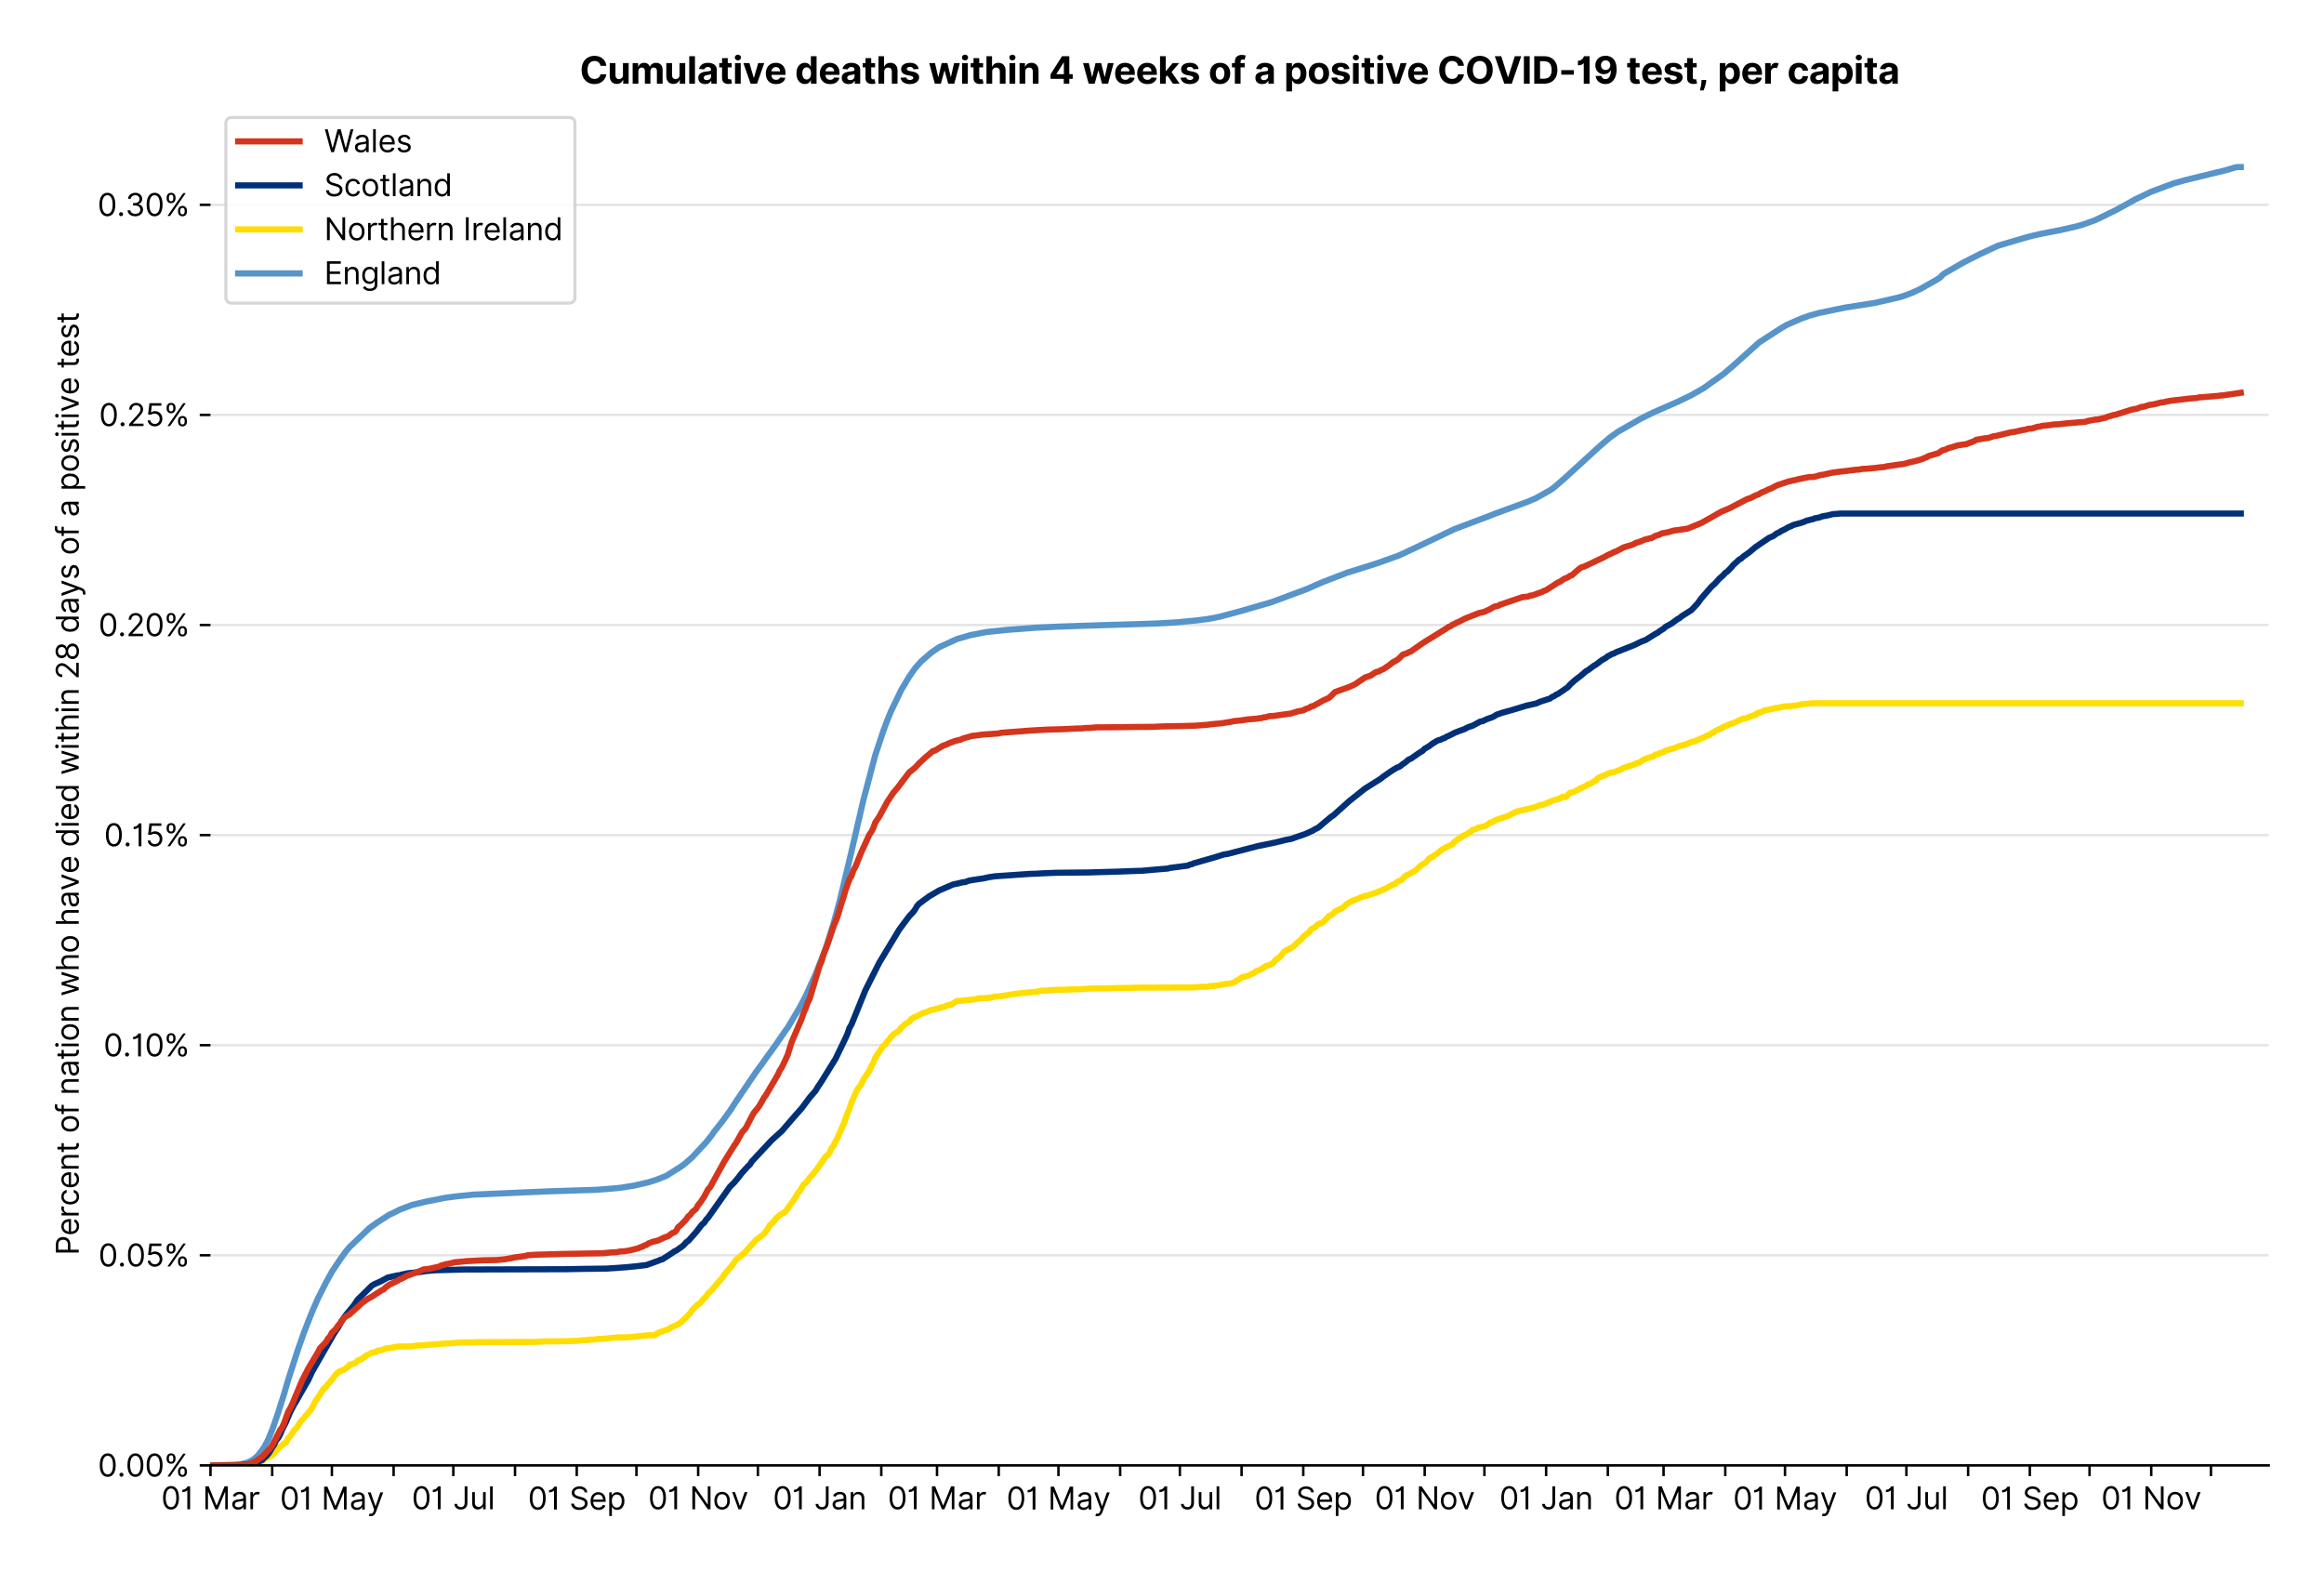 <?xml version="1.0" encoding="utf-8" standalone="no"?>
<!DOCTYPE svg PUBLIC "-//W3C//DTD SVG 1.1//EN"
  "http://www.w3.org/Graphics/SVG/1.1/DTD/svg11.dtd">
<svg xmlns:xlink="http://www.w3.org/1999/xlink" viewBox="0 0 756.077 511.234" xmlns="http://www.w3.org/2000/svg" version="1.1">
 <defs>
  <style type="text/css">*{stroke-linejoin: round; stroke-linecap: butt}</style>
 </defs>
 <g id="figure_1">
  <g id="patch_1">
   <path d="M 0 511.234 
L 756.077 511.234 
L 756.077 0 
L 0 0 
z
" style="fill: #ffffff"/>
  </g>
  <g id="axes_1">
   <g id="patch_2">
    <path d="M 68.477 476.745 
L 738.077 476.745 
L 738.077 33.225 
L 68.477 33.225 
z
" style="fill: #ffffff"/>
   </g>
   <g id="matplotlib.axis_1">
    <g id="xtick_1">
     <g id="line2d_1">
      <defs>
       <path id="m44684b2538" d="M 0 0 
L 0 3.5 
" style="stroke: #000000; stroke-width: 0.8"/>
      </defs>
      <g>
       <use xlink:href="#m44684b2538" x="68.477" y="476.745" style="stroke: #000000; stroke-width: 0.8"/>
      </g>
     </g>
     <g id="text_1">
      <!-- 01 Mar -->
      <g transform="translate(52.44 491.018) scale(0.1 -0.1)">
       <defs>
        <path id="Inter-Regular-30" d="M 2000 -64 
Q 1230 -64 806 561 
Q 382 1186 382 2327 
Q 382 3459 809 4088 
Q 1236 4718 2000 4718 
Q 2764 4718 3191 4088 
Q 3618 3459 3618 2327 
Q 3618 1186 3194 561 
Q 2771 -64 2000 -64 
z
M 2000 436 
Q 2509 436 2791 927 
Q 3073 1418 3073 2327 
Q 3073 3234 2789 3730 
Q 2505 4227 2000 4227 
Q 1496 4227 1211 3730 
Q 927 3234 927 2327 
Q 927 1418 1210 927 
Q 1493 436 2000 436 
z
" transform="scale(0.016)"/>
        <path id="Inter-Regular-31" d="M 1973 4655 
L 1973 0 
L 1409 0 
L 1409 3836 
L 1373 3836 
Q 1341 3773 1209 3692 
Q 1077 3611 868 3551 
Q 659 3491 391 3491 
L 391 3964 
Q 661 3964 859 4061 
Q 1057 4159 1190 4291 
Q 1323 4423 1392 4529 
Q 1461 4636 1473 4655 
L 1973 4655 
z
" transform="scale(0.016)"/>
        <path id="Inter-Regular-20" transform="scale(0.016)"/>
        <path id="Inter-Regular-4d" d="M 564 4655 
L 1236 4655 
L 2818 791 
L 2873 791 
L 4455 4655 
L 5127 4655 
L 5127 0 
L 4600 0 
L 4600 3536 
L 4555 3536 
L 3100 0 
L 2591 0 
L 1136 3536 
L 1091 3536 
L 1091 0 
L 564 0 
L 564 4655 
z
" transform="scale(0.016)"/>
        <path id="Inter-Regular-61" d="M 1518 -82 
Q 1186 -82 916 44 
Q 646 170 486 410 
Q 327 650 327 991 
Q 327 1291 445 1478 
Q 564 1666 761 1773 
Q 959 1880 1199 1933 
Q 1439 1986 1682 2018 
Q 2000 2059 2199 2080 
Q 2398 2102 2490 2154 
Q 2582 2207 2582 2336 
L 2582 2355 
Q 2582 2691 2399 2877 
Q 2216 3064 1846 3064 
Q 1461 3064 1243 2895 
Q 1025 2727 936 2536 
L 427 2718 
Q 564 3036 792 3214 
Q 1021 3393 1292 3464 
Q 1564 3536 1827 3536 
Q 1996 3536 2215 3496 
Q 2434 3457 2640 3334 
Q 2846 3211 2982 2963 
Q 3118 2716 3118 2300 
L 3118 0 
L 2582 0 
L 2582 473 
L 2555 473 
Q 2500 359 2373 229 
Q 2246 100 2034 9 
Q 1823 -82 1518 -82 
z
M 1600 400 
Q 1918 400 2137 525 
Q 2357 650 2469 847 
Q 2582 1045 2582 1264 
L 2582 1755 
Q 2548 1714 2433 1681 
Q 2318 1648 2169 1624 
Q 2021 1600 1881 1583 
Q 1741 1566 1655 1555 
Q 1446 1527 1265 1467 
Q 1084 1407 974 1287 
Q 864 1168 864 964 
Q 864 684 1072 542 
Q 1280 400 1600 400 
z
" transform="scale(0.016)"/>
        <path id="Inter-Regular-72" d="M 491 0 
L 491 3491 
L 1009 3491 
L 1009 2964 
L 1046 2964 
Q 1139 3223 1389 3384 
Q 1639 3545 1955 3545 
Q 2100 3545 2209 3511 
Q 2318 3477 2400 3418 
L 2218 2964 
Q 2161 2993 2085 3010 
Q 2009 3027 1909 3027 
Q 1527 3027 1277 2794 
Q 1027 2561 1027 2209 
L 1027 0 
L 491 0 
z
" transform="scale(0.016)"/>
       </defs>
       <use xlink:href="#Inter-Regular-30"/>
       <use xlink:href="#Inter-Regular-31" x="62.5"/>
       <use xlink:href="#Inter-Regular-20" x="106.676"/>
       <use xlink:href="#Inter-Regular-4d" x="134.801"/>
       <use xlink:href="#Inter-Regular-61" x="225.994"/>
       <use xlink:href="#Inter-Regular-72" x="282.386"/>
      </g>
     </g>
    </g>
    <g id="xtick_2">
     <g id="line2d_2">
      <g>
       <use xlink:href="#m44684b2538" x="88.552" y="476.745" style="stroke: #000000; stroke-width: 0.8"/>
      </g>
     </g>
    </g>
    <g id="xtick_3">
     <g id="line2d_3">
      <g>
       <use xlink:href="#m44684b2538" x="107.979" y="476.745" style="stroke: #000000; stroke-width: 0.8"/>
      </g>
     </g>
     <g id="text_2">
      <!-- 01 May -->
      <g transform="translate(91.076 491.117) scale(0.1 -0.1)">
       <defs>
        <path id="Inter-Regular-79" d="M 818 -1355 
Q 682 -1355 575 -1333 
Q 468 -1311 427 -1291 
L 564 -818 
Q 857 -893 1053 -814 
Q 1250 -736 1391 -345 
L 1509 -18 
L 218 3491 
L 800 3491 
L 1764 709 
L 1800 709 
L 2764 3491 
L 3346 3491 
L 1846 -564 
Q 1550 -1355 818 -1355 
z
" transform="scale(0.016)"/>
       </defs>
       <use xlink:href="#Inter-Regular-30"/>
       <use xlink:href="#Inter-Regular-31" x="62.5"/>
       <use xlink:href="#Inter-Regular-20" x="106.676"/>
       <use xlink:href="#Inter-Regular-4d" x="134.801"/>
       <use xlink:href="#Inter-Regular-61" x="225.994"/>
       <use xlink:href="#Inter-Regular-79" x="282.386"/>
      </g>
     </g>
    </g>
    <g id="xtick_4">
     <g id="line2d_4">
      <g>
       <use xlink:href="#m44684b2538" x="128.054" y="476.745" style="stroke: #000000; stroke-width: 0.8"/>
      </g>
     </g>
    </g>
    <g id="xtick_5">
     <g id="line2d_5">
      <g>
       <use xlink:href="#m44684b2538" x="147.482" y="476.745" style="stroke: #000000; stroke-width: 0.8"/>
      </g>
     </g>
     <g id="text_3">
      <!-- 01 Jul -->
      <g transform="translate(133.938 491.018) scale(0.1 -0.1)">
       <defs>
        <path id="Inter-Regular-4a" d="M 2346 4655 
L 2909 4655 
L 2909 1327 
Q 2909 657 2549 296 
Q 2189 -64 1582 -64 
Q 1200 -64 902 76 
Q 605 216 434 475 
Q 264 734 264 1091 
L 818 1091 
Q 818 795 1034 615 
Q 1250 436 1582 436 
Q 1948 436 2147 664 
Q 2346 893 2346 1327 
L 2346 4655 
z
" transform="scale(0.016)"/>
        <path id="Inter-Regular-75" d="M 2691 1427 
L 2691 3491 
L 3227 3491 
L 3227 0 
L 2691 0 
L 2691 591 
L 2655 591 
Q 2532 325 2273 140 
Q 2014 -45 1618 -45 
Q 1127 -45 809 280 
Q 491 605 491 1273 
L 491 3491 
L 1027 3491 
L 1027 1309 
Q 1027 927 1242 700 
Q 1457 473 1791 473 
Q 1991 473 2199 575 
Q 2407 677 2549 888 
Q 2691 1100 2691 1427 
z
" transform="scale(0.016)"/>
        <path id="Inter-Regular-6c" d="M 1027 4655 
L 1027 0 
L 491 0 
L 491 4655 
L 1027 4655 
z
" transform="scale(0.016)"/>
       </defs>
       <use xlink:href="#Inter-Regular-30"/>
       <use xlink:href="#Inter-Regular-31" x="62.5"/>
       <use xlink:href="#Inter-Regular-20" x="106.676"/>
       <use xlink:href="#Inter-Regular-4a" x="134.801"/>
       <use xlink:href="#Inter-Regular-75" x="189.063"/>
       <use xlink:href="#Inter-Regular-6c" x="247.159"/>
      </g>
     </g>
    </g>
    <g id="xtick_6">
     <g id="line2d_6">
      <g>
       <use xlink:href="#m44684b2538" x="167.557" y="476.745" style="stroke: #000000; stroke-width: 0.8"/>
      </g>
     </g>
    </g>
    <g id="xtick_7">
     <g id="line2d_7">
      <g>
       <use xlink:href="#m44684b2538" x="187.632" y="476.745" style="stroke: #000000; stroke-width: 0.8"/>
      </g>
     </g>
     <g id="text_4">
      <!-- 01 Sep -->
      <g transform="translate(171.745 491.117) scale(0.1 -0.1)">
       <defs>
        <path id="Inter-Regular-53" d="M 3109 3491 
Q 3068 3836 2777 4027 
Q 2486 4218 2064 4218 
Q 1600 4218 1318 3999 
Q 1036 3780 1036 3445 
Q 1036 3195 1189 3042 
Q 1343 2889 1553 2803 
Q 1764 2718 1936 2673 
L 2409 2545 
Q 2591 2498 2815 2414 
Q 3039 2330 3244 2185 
Q 3450 2041 3584 1816 
Q 3718 1591 3718 1264 
Q 3718 886 3521 581 
Q 3325 277 2949 97 
Q 2573 -82 2036 -82 
Q 1286 -82 845 272 
Q 405 627 364 1200 
L 946 1200 
Q 968 936 1124 764 
Q 1280 593 1519 510 
Q 1759 427 2036 427 
Q 2359 427 2616 533 
Q 2873 639 3023 828 
Q 3173 1018 3173 1273 
Q 3173 1505 3043 1650 
Q 2914 1795 2702 1886 
Q 2491 1977 2246 2045 
L 1673 2209 
Q 1127 2366 809 2657 
Q 491 2948 491 3418 
Q 491 3809 703 4101 
Q 916 4393 1276 4555 
Q 1636 4718 2082 4718 
Q 2532 4718 2882 4558 
Q 3232 4398 3437 4120 
Q 3643 3843 3655 3491 
L 3109 3491 
z
" transform="scale(0.016)"/>
        <path id="Inter-Regular-65" d="M 1955 -73 
Q 1450 -73 1085 151 
Q 721 375 524 778 
Q 327 1182 327 1718 
Q 327 2255 524 2665 
Q 721 3075 1074 3305 
Q 1427 3536 1900 3536 
Q 2173 3536 2439 3445 
Q 2705 3355 2923 3151 
Q 3141 2948 3270 2614 
Q 3400 2280 3400 1791 
L 3400 1564 
L 866 1564 
Q 884 1005 1183 707 
Q 1482 409 1955 409 
Q 2271 409 2498 545 
Q 2725 682 2827 955 
L 3346 809 
Q 3223 414 2854 170 
Q 2486 -73 1955 -73 
z
M 866 2027 
L 2855 2027 
Q 2855 2470 2595 2762 
Q 2336 3055 1900 3055 
Q 1593 3055 1368 2911 
Q 1143 2768 1013 2533 
Q 884 2298 866 2027 
z
" transform="scale(0.016)"/>
        <path id="Inter-Regular-70" d="M 491 -1309 
L 491 3491 
L 1009 3491 
L 1009 2936 
L 1073 2936 
Q 1132 3027 1237 3169 
Q 1343 3311 1542 3423 
Q 1741 3536 2082 3536 
Q 2523 3536 2859 3315 
Q 3196 3095 3384 2690 
Q 3573 2286 3573 1736 
Q 3573 1182 3384 776 
Q 3196 370 2861 148 
Q 2527 -73 2091 -73 
Q 1755 -73 1552 39 
Q 1350 152 1241 296 
Q 1132 441 1073 536 
L 1027 536 
L 1027 -1309 
L 491 -1309 
z
M 1018 1745 
Q 1018 1152 1276 780 
Q 1534 409 2018 409 
Q 2355 409 2581 587 
Q 2807 766 2921 1069 
Q 3036 1373 3036 1745 
Q 3036 2114 2923 2410 
Q 2811 2707 2585 2881 
Q 2359 3055 2018 3055 
Q 1527 3055 1272 2693 
Q 1018 2332 1018 1745 
z
" transform="scale(0.016)"/>
       </defs>
       <use xlink:href="#Inter-Regular-30"/>
       <use xlink:href="#Inter-Regular-31" x="62.5"/>
       <use xlink:href="#Inter-Regular-20" x="106.676"/>
       <use xlink:href="#Inter-Regular-53" x="134.801"/>
       <use xlink:href="#Inter-Regular-65" x="198.58"/>
       <use xlink:href="#Inter-Regular-70" x="256.818"/>
      </g>
     </g>
    </g>
    <g id="xtick_8">
     <g id="line2d_8">
      <g>
       <use xlink:href="#m44684b2538" x="207.06" y="476.745" style="stroke: #000000; stroke-width: 0.8"/>
      </g>
     </g>
    </g>
    <g id="xtick_9">
     <g id="line2d_9">
      <g>
       <use xlink:href="#m44684b2538" x="227.135" y="476.745" style="stroke: #000000; stroke-width: 0.8"/>
      </g>
     </g>
     <g id="text_5">
      <!-- 01 Nov -->
      <g transform="translate(210.864 491.018) scale(0.1 -0.1)">
       <defs>
        <path id="Inter-Regular-4e" d="M 4255 4655 
L 4255 0 
L 3709 0 
L 1173 3655 
L 1127 3655 
L 1127 0 
L 564 0 
L 564 4655 
L 1109 4655 
L 3655 991 
L 3700 991 
L 3700 4655 
L 4255 4655 
z
" transform="scale(0.016)"/>
        <path id="Inter-Regular-6f" d="M 1909 -73 
Q 1436 -73 1080 152 
Q 725 377 526 781 
Q 327 1186 327 1727 
Q 327 2273 526 2679 
Q 725 3086 1080 3311 
Q 1436 3536 1909 3536 
Q 2382 3536 2737 3311 
Q 3093 3086 3292 2679 
Q 3491 2273 3491 1727 
Q 3491 1186 3292 781 
Q 3093 377 2737 152 
Q 2382 -73 1909 -73 
z
M 1909 409 
Q 2268 409 2500 593 
Q 2732 777 2843 1077 
Q 2955 1377 2955 1727 
Q 2955 2077 2843 2379 
Q 2732 2682 2500 2868 
Q 2268 3055 1909 3055 
Q 1550 3055 1318 2868 
Q 1086 2682 975 2379 
Q 864 2077 864 1727 
Q 864 1377 975 1077 
Q 1086 777 1318 593 
Q 1550 409 1909 409 
z
" transform="scale(0.016)"/>
        <path id="Inter-Regular-76" d="M 3346 3491 
L 2055 0 
L 1509 0 
L 218 3491 
L 800 3491 
L 1764 709 
L 1800 709 
L 2764 3491 
L 3346 3491 
z
" transform="scale(0.016)"/>
       </defs>
       <use xlink:href="#Inter-Regular-30"/>
       <use xlink:href="#Inter-Regular-31" x="62.5"/>
       <use xlink:href="#Inter-Regular-20" x="106.676"/>
       <use xlink:href="#Inter-Regular-4e" x="134.801"/>
       <use xlink:href="#Inter-Regular-6f" x="210.085"/>
       <use xlink:href="#Inter-Regular-76" x="269.744"/>
      </g>
     </g>
    </g>
    <g id="xtick_10">
     <g id="line2d_10">
      <g>
       <use xlink:href="#m44684b2538" x="246.563" y="476.745" style="stroke: #000000; stroke-width: 0.8"/>
      </g>
     </g>
    </g>
    <g id="xtick_11">
     <g id="line2d_11">
      <g>
       <use xlink:href="#m44684b2538" x="266.638" y="476.745" style="stroke: #000000; stroke-width: 0.8"/>
      </g>
     </g>
     <g id="text_6">
      <!-- 01 Jan -->
      <g transform="translate(251.438 491.018) scale(0.1 -0.1)">
       <defs>
        <path id="Inter-Regular-6e" d="M 1027 2100 
L 1027 0 
L 491 0 
L 491 3491 
L 1009 3491 
L 1009 2945 
L 1055 2945 
Q 1177 3211 1427 3373 
Q 1677 3536 2073 3536 
Q 2602 3536 2928 3211 
Q 3255 2886 3255 2218 
L 3255 0 
L 2718 0 
L 2718 2182 
Q 2718 2593 2504 2824 
Q 2291 3055 1918 3055 
Q 1534 3055 1280 2806 
Q 1027 2557 1027 2100 
z
" transform="scale(0.016)"/>
       </defs>
       <use xlink:href="#Inter-Regular-30"/>
       <use xlink:href="#Inter-Regular-31" x="62.5"/>
       <use xlink:href="#Inter-Regular-20" x="106.676"/>
       <use xlink:href="#Inter-Regular-4a" x="134.801"/>
       <use xlink:href="#Inter-Regular-61" x="189.063"/>
       <use xlink:href="#Inter-Regular-6e" x="245.455"/>
      </g>
     </g>
    </g>
    <g id="xtick_12">
     <g id="line2d_12">
      <g>
       <use xlink:href="#m44684b2538" x="286.713" y="476.745" style="stroke: #000000; stroke-width: 0.8"/>
      </g>
     </g>
    </g>
    <g id="xtick_13">
     <g id="line2d_13">
      <g>
       <use xlink:href="#m44684b2538" x="304.845" y="476.745" style="stroke: #000000; stroke-width: 0.8"/>
      </g>
     </g>
     <g id="text_7">
      <!-- 01 Mar -->
      <g transform="translate(288.809 491.018) scale(0.1 -0.1)">
       <use xlink:href="#Inter-Regular-30"/>
       <use xlink:href="#Inter-Regular-31" x="62.5"/>
       <use xlink:href="#Inter-Regular-20" x="106.676"/>
       <use xlink:href="#Inter-Regular-4d" x="134.801"/>
       <use xlink:href="#Inter-Regular-61" x="225.994"/>
       <use xlink:href="#Inter-Regular-72" x="282.386"/>
      </g>
     </g>
    </g>
    <g id="xtick_14">
     <g id="line2d_14">
      <g>
       <use xlink:href="#m44684b2538" x="324.92" y="476.745" style="stroke: #000000; stroke-width: 0.8"/>
      </g>
     </g>
    </g>
    <g id="xtick_15">
     <g id="line2d_15">
      <g>
       <use xlink:href="#m44684b2538" x="344.348" y="476.745" style="stroke: #000000; stroke-width: 0.8"/>
      </g>
     </g>
     <g id="text_8">
      <!-- 01 May -->
      <g transform="translate(327.445 491.117) scale(0.1 -0.1)">
       <use xlink:href="#Inter-Regular-30"/>
       <use xlink:href="#Inter-Regular-31" x="62.5"/>
       <use xlink:href="#Inter-Regular-20" x="106.676"/>
       <use xlink:href="#Inter-Regular-4d" x="134.801"/>
       <use xlink:href="#Inter-Regular-61" x="225.994"/>
       <use xlink:href="#Inter-Regular-79" x="282.386"/>
      </g>
     </g>
    </g>
    <g id="xtick_16">
     <g id="line2d_16">
      <g>
       <use xlink:href="#m44684b2538" x="364.423" y="476.745" style="stroke: #000000; stroke-width: 0.8"/>
      </g>
     </g>
    </g>
    <g id="xtick_17">
     <g id="line2d_17">
      <g>
       <use xlink:href="#m44684b2538" x="383.851" y="476.745" style="stroke: #000000; stroke-width: 0.8"/>
      </g>
     </g>
     <g id="text_9">
      <!-- 01 Jul -->
      <g transform="translate(370.307 491.018) scale(0.1 -0.1)">
       <use xlink:href="#Inter-Regular-30"/>
       <use xlink:href="#Inter-Regular-31" x="62.5"/>
       <use xlink:href="#Inter-Regular-20" x="106.676"/>
       <use xlink:href="#Inter-Regular-4a" x="134.801"/>
       <use xlink:href="#Inter-Regular-75" x="189.063"/>
       <use xlink:href="#Inter-Regular-6c" x="247.159"/>
      </g>
     </g>
    </g>
    <g id="xtick_18">
     <g id="line2d_18">
      <g>
       <use xlink:href="#m44684b2538" x="403.926" y="476.745" style="stroke: #000000; stroke-width: 0.8"/>
      </g>
     </g>
    </g>
    <g id="xtick_19">
     <g id="line2d_19">
      <g>
       <use xlink:href="#m44684b2538" x="424.001" y="476.745" style="stroke: #000000; stroke-width: 0.8"/>
      </g>
     </g>
     <g id="text_10">
      <!-- 01 Sep -->
      <g transform="translate(408.113 491.117) scale(0.1 -0.1)">
       <use xlink:href="#Inter-Regular-30"/>
       <use xlink:href="#Inter-Regular-31" x="62.5"/>
       <use xlink:href="#Inter-Regular-20" x="106.676"/>
       <use xlink:href="#Inter-Regular-53" x="134.801"/>
       <use xlink:href="#Inter-Regular-65" x="198.58"/>
       <use xlink:href="#Inter-Regular-70" x="256.818"/>
      </g>
     </g>
    </g>
    <g id="xtick_20">
     <g id="line2d_20">
      <g>
       <use xlink:href="#m44684b2538" x="443.429" y="476.745" style="stroke: #000000; stroke-width: 0.8"/>
      </g>
     </g>
    </g>
    <g id="xtick_21">
     <g id="line2d_21">
      <g>
       <use xlink:href="#m44684b2538" x="463.504" y="476.745" style="stroke: #000000; stroke-width: 0.8"/>
      </g>
     </g>
     <g id="text_11">
      <!-- 01 Nov -->
      <g transform="translate(447.233 491.018) scale(0.1 -0.1)">
       <use xlink:href="#Inter-Regular-30"/>
       <use xlink:href="#Inter-Regular-31" x="62.5"/>
       <use xlink:href="#Inter-Regular-20" x="106.676"/>
       <use xlink:href="#Inter-Regular-4e" x="134.801"/>
       <use xlink:href="#Inter-Regular-6f" x="210.085"/>
       <use xlink:href="#Inter-Regular-76" x="269.744"/>
      </g>
     </g>
    </g>
    <g id="xtick_22">
     <g id="line2d_22">
      <g>
       <use xlink:href="#m44684b2538" x="482.931" y="476.745" style="stroke: #000000; stroke-width: 0.8"/>
      </g>
     </g>
    </g>
    <g id="xtick_23">
     <g id="line2d_23">
      <g>
       <use xlink:href="#m44684b2538" x="503.006" y="476.745" style="stroke: #000000; stroke-width: 0.8"/>
      </g>
     </g>
     <g id="text_12">
      <!-- 01 Jan -->
      <g transform="translate(487.807 491.018) scale(0.1 -0.1)">
       <use xlink:href="#Inter-Regular-30"/>
       <use xlink:href="#Inter-Regular-31" x="62.5"/>
       <use xlink:href="#Inter-Regular-20" x="106.676"/>
       <use xlink:href="#Inter-Regular-4a" x="134.801"/>
       <use xlink:href="#Inter-Regular-61" x="189.063"/>
       <use xlink:href="#Inter-Regular-6e" x="245.455"/>
      </g>
     </g>
    </g>
    <g id="xtick_24">
     <g id="line2d_24">
      <g>
       <use xlink:href="#m44684b2538" x="523.082" y="476.745" style="stroke: #000000; stroke-width: 0.8"/>
      </g>
     </g>
    </g>
    <g id="xtick_25">
     <g id="line2d_25">
      <g>
       <use xlink:href="#m44684b2538" x="541.214" y="476.745" style="stroke: #000000; stroke-width: 0.8"/>
      </g>
     </g>
     <g id="text_13">
      <!-- 01 Mar -->
      <g transform="translate(525.177 491.018) scale(0.1 -0.1)">
       <use xlink:href="#Inter-Regular-30"/>
       <use xlink:href="#Inter-Regular-31" x="62.5"/>
       <use xlink:href="#Inter-Regular-20" x="106.676"/>
       <use xlink:href="#Inter-Regular-4d" x="134.801"/>
       <use xlink:href="#Inter-Regular-61" x="225.994"/>
       <use xlink:href="#Inter-Regular-72" x="282.386"/>
      </g>
     </g>
    </g>
    <g id="xtick_26">
     <g id="line2d_26">
      <g>
       <use xlink:href="#m44684b2538" x="561.289" y="476.745" style="stroke: #000000; stroke-width: 0.8"/>
      </g>
     </g>
    </g>
    <g id="xtick_27">
     <g id="line2d_27">
      <g>
       <use xlink:href="#m44684b2538" x="580.717" y="476.745" style="stroke: #000000; stroke-width: 0.8"/>
      </g>
     </g>
     <g id="text_14">
      <!-- 01 May -->
      <g transform="translate(563.814 491.117) scale(0.1 -0.1)">
       <use xlink:href="#Inter-Regular-30"/>
       <use xlink:href="#Inter-Regular-31" x="62.5"/>
       <use xlink:href="#Inter-Regular-20" x="106.676"/>
       <use xlink:href="#Inter-Regular-4d" x="134.801"/>
       <use xlink:href="#Inter-Regular-61" x="225.994"/>
       <use xlink:href="#Inter-Regular-79" x="282.386"/>
      </g>
     </g>
    </g>
    <g id="xtick_28">
     <g id="line2d_28">
      <g>
       <use xlink:href="#m44684b2538" x="600.792" y="476.745" style="stroke: #000000; stroke-width: 0.8"/>
      </g>
     </g>
    </g>
    <g id="xtick_29">
     <g id="line2d_29">
      <g>
       <use xlink:href="#m44684b2538" x="620.219" y="476.745" style="stroke: #000000; stroke-width: 0.8"/>
      </g>
     </g>
     <g id="text_15">
      <!-- 01 Jul -->
      <g transform="translate(606.676 491.018) scale(0.1 -0.1)">
       <use xlink:href="#Inter-Regular-30"/>
       <use xlink:href="#Inter-Regular-31" x="62.5"/>
       <use xlink:href="#Inter-Regular-20" x="106.676"/>
       <use xlink:href="#Inter-Regular-4a" x="134.801"/>
       <use xlink:href="#Inter-Regular-75" x="189.063"/>
       <use xlink:href="#Inter-Regular-6c" x="247.159"/>
      </g>
     </g>
    </g>
    <g id="xtick_30">
     <g id="line2d_30">
      <g>
       <use xlink:href="#m44684b2538" x="640.295" y="476.745" style="stroke: #000000; stroke-width: 0.8"/>
      </g>
     </g>
    </g>
    <g id="xtick_31">
     <g id="line2d_31">
      <g>
       <use xlink:href="#m44684b2538" x="660.37" y="476.745" style="stroke: #000000; stroke-width: 0.8"/>
      </g>
     </g>
     <g id="text_16">
      <!-- 01 Sep -->
      <g transform="translate(644.482 491.117) scale(0.1 -0.1)">
       <use xlink:href="#Inter-Regular-30"/>
       <use xlink:href="#Inter-Regular-31" x="62.5"/>
       <use xlink:href="#Inter-Regular-20" x="106.676"/>
       <use xlink:href="#Inter-Regular-53" x="134.801"/>
       <use xlink:href="#Inter-Regular-65" x="198.58"/>
       <use xlink:href="#Inter-Regular-70" x="256.818"/>
      </g>
     </g>
    </g>
    <g id="xtick_32">
     <g id="line2d_32">
      <g>
       <use xlink:href="#m44684b2538" x="679.797" y="476.745" style="stroke: #000000; stroke-width: 0.8"/>
      </g>
     </g>
    </g>
    <g id="xtick_33">
     <g id="line2d_33">
      <g>
       <use xlink:href="#m44684b2538" x="699.872" y="476.745" style="stroke: #000000; stroke-width: 0.8"/>
      </g>
     </g>
     <g id="text_17">
      <!-- 01 Nov -->
      <g transform="translate(683.601 491.018) scale(0.1 -0.1)">
       <use xlink:href="#Inter-Regular-30"/>
       <use xlink:href="#Inter-Regular-31" x="62.5"/>
       <use xlink:href="#Inter-Regular-20" x="106.676"/>
       <use xlink:href="#Inter-Regular-4e" x="134.801"/>
       <use xlink:href="#Inter-Regular-6f" x="210.085"/>
       <use xlink:href="#Inter-Regular-76" x="269.744"/>
      </g>
     </g>
    </g>
    <g id="xtick_34">
     <g id="line2d_34">
      <g>
       <use xlink:href="#m44684b2538" x="719.3" y="476.745" style="stroke: #000000; stroke-width: 0.8"/>
      </g>
     </g>
    </g>
   </g>
   <g id="matplotlib.axis_2">
    <g id="ytick_1">
     <g id="line2d_35">
      <path d="M 68.477 476.745 
L 738.077 476.745 
" clip-path="url(#p4eb315d4c4)" style="fill: none; stroke: #e5e5e5; stroke-width: 0.8; stroke-linecap: square"/>
     </g>
     <g id="line2d_36">
      <defs>
       <path id="mc4c27d2f75" d="M 0 0 
L -3.5 0 
" style="stroke: #000000; stroke-width: 0.8"/>
      </defs>
      <g>
       <use xlink:href="#mc4c27d2f75" x="68.477" y="476.745" style="stroke: #000000; stroke-width: 0.8"/>
      </g>
     </g>
     <g id="text_18">
      <!-- 0.00% -->
      <g transform="translate(31.845 480.382) scale(0.1 -0.1)">
       <defs>
        <path id="Inter-Regular-2e" d="M 882 -36 
Q 714 -36 593 84 
Q 473 205 473 373 
Q 473 541 593 661 
Q 714 782 882 782 
Q 1050 782 1170 661 
Q 1291 541 1291 373 
Q 1291 205 1170 84 
Q 1050 -36 882 -36 
z
" transform="scale(0.016)"/>
        <path id="Inter-Regular-25" d="M 2855 873 
L 2855 1118 
Q 2855 1373 2960 1585 
Q 3066 1798 3269 1926 
Q 3473 2055 3764 2055 
Q 4059 2055 4259 1926 
Q 4459 1798 4561 1585 
Q 4664 1373 4664 1118 
L 4664 873 
Q 4664 618 4560 405 
Q 4457 193 4256 64 
Q 4055 -64 3764 -64 
Q 3468 -64 3266 64 
Q 3064 193 2959 405 
Q 2855 618 2855 873 
z
M 536 3536 
L 536 3782 
Q 536 4036 642 4248 
Q 748 4461 951 4589 
Q 1155 4718 1446 4718 
Q 1741 4718 1941 4589 
Q 2141 4461 2243 4248 
Q 2346 4036 2346 3782 
L 2346 3536 
Q 2346 3282 2242 3069 
Q 2139 2857 1937 2728 
Q 1736 2600 1446 2600 
Q 1150 2600 948 2728 
Q 746 2857 641 3069 
Q 536 3282 536 3536 
z
M 709 0 
L 3909 4655 
L 4427 4655 
L 1227 0 
L 709 0 
z
M 3318 1118 
L 3318 873 
Q 3318 661 3418 494 
Q 3518 327 3764 327 
Q 4002 327 4101 494 
Q 4200 661 4200 873 
L 4200 1118 
Q 4200 1330 4104 1497 
Q 4009 1664 3764 1664 
Q 3525 1664 3421 1497 
Q 3318 1330 3318 1118 
z
M 1000 3782 
L 1000 3536 
Q 1000 3325 1100 3158 
Q 1200 2991 1446 2991 
Q 1684 2991 1783 3158 
Q 1882 3325 1882 3536 
L 1882 3782 
Q 1882 3993 1786 4160 
Q 1691 4327 1446 4327 
Q 1207 4327 1103 4160 
Q 1000 3993 1000 3782 
z
" transform="scale(0.016)"/>
       </defs>
       <use xlink:href="#Inter-Regular-30"/>
       <use xlink:href="#Inter-Regular-2e" x="62.5"/>
       <use xlink:href="#Inter-Regular-30" x="90.057"/>
       <use xlink:href="#Inter-Regular-30" x="152.557"/>
       <use xlink:href="#Inter-Regular-25" x="215.057"/>
      </g>
     </g>
    </g>
    <g id="ytick_2">
     <g id="line2d_37">
      <path d="M 68.477 408.393 
L 738.077 408.393 
" clip-path="url(#p4eb315d4c4)" style="fill: none; stroke: #e5e5e5; stroke-width: 0.8; stroke-linecap: square"/>
     </g>
     <g id="line2d_38">
      <g>
       <use xlink:href="#mc4c27d2f75" x="68.477" y="408.393" style="stroke: #000000; stroke-width: 0.8"/>
      </g>
     </g>
     <g id="text_19">
      <!-- 0.05% -->
      <g transform="translate(32.016 412.03) scale(0.1 -0.1)">
       <defs>
        <path id="Inter-Regular-35" d="M 1936 -64 
Q 1536 -64 1216 95 
Q 896 255 702 532 
Q 509 809 491 1164 
L 1036 1164 
Q 1068 848 1324 642 
Q 1580 436 1936 436 
Q 2223 436 2447 570 
Q 2671 705 2799 940 
Q 2927 1175 2927 1473 
Q 2927 1777 2794 2017 
Q 2661 2257 2429 2395 
Q 2198 2534 1900 2536 
Q 1686 2539 1461 2472 
Q 1236 2405 1091 2300 
L 564 2364 
L 846 4655 
L 3264 4655 
L 3264 4155 
L 1318 4155 
L 1155 2782 
L 1182 2782 
Q 1325 2895 1541 2970 
Q 1757 3045 1991 3045 
Q 2418 3045 2753 2842 
Q 3089 2639 3281 2286 
Q 3473 1934 3473 1482 
Q 3473 1036 3274 687 
Q 3075 339 2727 137 
Q 2380 -64 1936 -64 
z
" transform="scale(0.016)"/>
       </defs>
       <use xlink:href="#Inter-Regular-30"/>
       <use xlink:href="#Inter-Regular-2e" x="62.5"/>
       <use xlink:href="#Inter-Regular-30" x="90.057"/>
       <use xlink:href="#Inter-Regular-35" x="152.557"/>
       <use xlink:href="#Inter-Regular-25" x="213.352"/>
      </g>
     </g>
    </g>
    <g id="ytick_3">
     <g id="line2d_39">
      <path d="M 68.477 340.041 
L 738.077 340.041 
" clip-path="url(#p4eb315d4c4)" style="fill: none; stroke: #e5e5e5; stroke-width: 0.8; stroke-linecap: square"/>
     </g>
     <g id="line2d_40">
      <g>
       <use xlink:href="#mc4c27d2f75" x="68.477" y="340.041" style="stroke: #000000; stroke-width: 0.8"/>
      </g>
     </g>
     <g id="text_20">
      <!-- 0.10% -->
      <g transform="translate(33.678 343.678) scale(0.1 -0.1)">
       <use xlink:href="#Inter-Regular-30"/>
       <use xlink:href="#Inter-Regular-2e" x="62.5"/>
       <use xlink:href="#Inter-Regular-31" x="90.057"/>
       <use xlink:href="#Inter-Regular-30" x="134.233"/>
       <use xlink:href="#Inter-Regular-25" x="196.733"/>
      </g>
     </g>
    </g>
    <g id="ytick_4">
     <g id="line2d_41">
      <path d="M 68.477 271.69 
L 738.077 271.69 
" clip-path="url(#p4eb315d4c4)" style="fill: none; stroke: #e5e5e5; stroke-width: 0.8; stroke-linecap: square"/>
     </g>
     <g id="line2d_42">
      <g>
       <use xlink:href="#mc4c27d2f75" x="68.477" y="271.69" style="stroke: #000000; stroke-width: 0.8"/>
      </g>
     </g>
     <g id="text_21">
      <!-- 0.15% -->
      <g transform="translate(33.848 275.326) scale(0.1 -0.1)">
       <use xlink:href="#Inter-Regular-30"/>
       <use xlink:href="#Inter-Regular-2e" x="62.5"/>
       <use xlink:href="#Inter-Regular-31" x="90.057"/>
       <use xlink:href="#Inter-Regular-35" x="134.233"/>
       <use xlink:href="#Inter-Regular-25" x="195.028"/>
      </g>
     </g>
    </g>
    <g id="ytick_5">
     <g id="line2d_43">
      <path d="M 68.477 203.338 
L 738.077 203.338 
" clip-path="url(#p4eb315d4c4)" style="fill: none; stroke: #e5e5e5; stroke-width: 0.8; stroke-linecap: square"/>
     </g>
     <g id="line2d_44">
      <g>
       <use xlink:href="#mc4c27d2f75" x="68.477" y="203.338" style="stroke: #000000; stroke-width: 0.8"/>
      </g>
     </g>
     <g id="text_22">
      <!-- 0.20% -->
      <g transform="translate(32.044 206.974) scale(0.1 -0.1)">
       <defs>
        <path id="Inter-Regular-32" d="M 482 0 
L 482 409 
L 2018 2091 
Q 2289 2386 2464 2605 
Q 2639 2825 2724 3019 
Q 2809 3214 2809 3427 
Q 2809 3795 2553 4011 
Q 2298 4227 1918 4227 
Q 1514 4227 1275 3985 
Q 1036 3743 1036 3345 
L 500 3345 
Q 500 3755 688 4064 
Q 877 4373 1203 4545 
Q 1530 4718 1936 4718 
Q 2346 4718 2661 4545 
Q 2977 4373 3156 4079 
Q 3336 3786 3336 3427 
Q 3336 3170 3244 2926 
Q 3152 2682 2926 2383 
Q 2700 2084 2300 1655 
L 1255 536 
L 1255 500 
L 3418 500 
L 3418 0 
L 482 0 
z
" transform="scale(0.016)"/>
       </defs>
       <use xlink:href="#Inter-Regular-30"/>
       <use xlink:href="#Inter-Regular-2e" x="62.5"/>
       <use xlink:href="#Inter-Regular-32" x="90.057"/>
       <use xlink:href="#Inter-Regular-30" x="150.568"/>
       <use xlink:href="#Inter-Regular-25" x="213.068"/>
      </g>
     </g>
    </g>
    <g id="ytick_6">
     <g id="line2d_45">
      <path d="M 68.477 134.986 
L 738.077 134.986 
" clip-path="url(#p4eb315d4c4)" style="fill: none; stroke: #e5e5e5; stroke-width: 0.8; stroke-linecap: square"/>
     </g>
     <g id="line2d_46">
      <g>
       <use xlink:href="#mc4c27d2f75" x="68.477" y="134.986" style="stroke: #000000; stroke-width: 0.8"/>
      </g>
     </g>
     <g id="text_23">
      <!-- 0.25% -->
      <g transform="translate(32.214 138.623) scale(0.1 -0.1)">
       <use xlink:href="#Inter-Regular-30"/>
       <use xlink:href="#Inter-Regular-2e" x="62.5"/>
       <use xlink:href="#Inter-Regular-32" x="90.057"/>
       <use xlink:href="#Inter-Regular-35" x="150.568"/>
       <use xlink:href="#Inter-Regular-25" x="211.364"/>
      </g>
     </g>
    </g>
    <g id="ytick_7">
     <g id="line2d_47">
      <path d="M 68.477 66.634 
L 738.077 66.634 
" clip-path="url(#p4eb315d4c4)" style="fill: none; stroke: #e5e5e5; stroke-width: 0.8; stroke-linecap: square"/>
     </g>
     <g id="line2d_48">
      <g>
       <use xlink:href="#mc4c27d2f75" x="68.477" y="66.634" style="stroke: #000000; stroke-width: 0.8"/>
      </g>
     </g>
     <g id="text_24">
      <!-- 0.30% -->
      <g transform="translate(31.731 70.271) scale(0.1 -0.1)">
       <defs>
        <path id="Inter-Regular-33" d="M 2055 -64 
Q 1605 -64 1253 90 
Q 902 245 696 521 
Q 491 798 473 1164 
L 1046 1164 
Q 1071 827 1356 631 
Q 1641 436 2046 436 
Q 2493 436 2783 664 
Q 3073 893 3073 1264 
Q 3073 1650 2787 1893 
Q 2502 2136 1973 2136 
L 1600 2136 
L 1600 2636 
L 1973 2636 
Q 2386 2636 2647 2856 
Q 2909 3077 2909 3445 
Q 2909 3798 2679 4012 
Q 2450 4227 2064 4227 
Q 1823 4227 1610 4139 
Q 1398 4052 1264 3887 
Q 1130 3723 1118 3491 
L 573 3491 
Q 586 3857 793 4133 
Q 1000 4409 1335 4563 
Q 1671 4718 2073 4718 
Q 2505 4718 2814 4544 
Q 3123 4370 3289 4086 
Q 3455 3802 3455 3473 
Q 3455 3080 3249 2802 
Q 3043 2525 2691 2418 
L 2691 2382 
Q 3132 2309 3379 2008 
Q 3627 1707 3627 1264 
Q 3627 884 3421 583 
Q 3216 282 2861 109 
Q 2507 -64 2055 -64 
z
" transform="scale(0.016)"/>
       </defs>
       <use xlink:href="#Inter-Regular-30"/>
       <use xlink:href="#Inter-Regular-2e" x="62.5"/>
       <use xlink:href="#Inter-Regular-33" x="90.057"/>
       <use xlink:href="#Inter-Regular-30" x="153.693"/>
       <use xlink:href="#Inter-Regular-25" x="216.193"/>
      </g>
     </g>
    </g>
    <g id="text_25">
     <!-- Percent of nation who have died within 28 days of a positive test -->
     <g transform="translate(25.614 408.396) rotate(-90) scale(0.1 -0.1)">
      <defs>
       <path id="Inter-Regular-50" d="M 564 0 
L 564 4655 
L 2136 4655 
Q 2684 4655 3033 4458 
Q 3382 4261 3550 3927 
Q 3718 3593 3718 3182 
Q 3718 2770 3551 2434 
Q 3384 2098 3036 1899 
Q 2689 1700 2146 1700 
L 1127 1700 
L 1127 0 
L 564 0 
z
M 1127 2200 
L 2127 2200 
Q 2689 2200 2926 2482 
Q 3164 2764 3164 3182 
Q 3164 3602 2925 3878 
Q 2686 4155 2118 4155 
L 1127 4155 
L 1127 2200 
z
" transform="scale(0.016)"/>
       <path id="Inter-Regular-63" d="M 1909 -73 
Q 1418 -73 1063 159 
Q 709 391 518 798 
Q 327 1205 327 1727 
Q 327 2259 524 2667 
Q 721 3075 1074 3305 
Q 1427 3536 1900 3536 
Q 2268 3536 2563 3400 
Q 2859 3264 3047 3018 
Q 3236 2773 3282 2445 
L 2746 2445 
Q 2684 2684 2474 2869 
Q 2264 3055 1909 3055 
Q 1439 3055 1151 2697 
Q 864 2339 864 1745 
Q 864 1139 1148 774 
Q 1432 409 1909 409 
Q 2223 409 2447 570 
Q 2671 732 2746 1018 
L 3282 1018 
Q 3236 709 3058 462 
Q 2880 216 2588 71 
Q 2296 -73 1909 -73 
z
" transform="scale(0.016)"/>
       <path id="Inter-Regular-74" d="M 2009 3491 
L 2009 3036 
L 1264 3036 
L 1264 1000 
Q 1264 773 1331 660 
Q 1398 548 1503 510 
Q 1609 473 1727 473 
Q 1816 473 1873 483 
Q 1930 493 1964 500 
L 2073 18 
Q 2018 -2 1920 -23 
Q 1823 -45 1673 -45 
Q 1446 -45 1228 52 
Q 1011 150 869 350 
Q 727 550 727 855 
L 727 3036 
L 200 3036 
L 200 3491 
L 727 3491 
L 727 4327 
L 1264 4327 
L 1264 3491 
L 2009 3491 
z
" transform="scale(0.016)"/>
       <path id="Inter-Regular-66" d="M 2046 3491 
L 2046 3036 
L 1264 3036 
L 1264 0 
L 727 0 
L 727 3036 
L 164 3036 
L 164 3491 
L 727 3491 
L 727 3973 
Q 727 4273 868 4473 
Q 1009 4673 1234 4773 
Q 1459 4873 1709 4873 
Q 1907 4873 2032 4841 
Q 2157 4809 2218 4782 
L 2064 4318 
Q 2023 4332 1951 4352 
Q 1880 4373 1764 4373 
Q 1498 4373 1381 4239 
Q 1264 4105 1264 3845 
L 1264 3491 
L 2046 3491 
z
" transform="scale(0.016)"/>
       <path id="Inter-Regular-69" d="M 491 0 
L 491 3491 
L 1027 3491 
L 1027 0 
L 491 0 
z
M 764 4073 
Q 607 4073 494 4179 
Q 382 4286 382 4436 
Q 382 4586 494 4693 
Q 607 4800 764 4800 
Q 921 4800 1033 4693 
Q 1146 4586 1146 4436 
Q 1146 4286 1033 4179 
Q 921 4073 764 4073 
z
" transform="scale(0.016)"/>
       <path id="Inter-Regular-77" d="M 1282 0 
L 218 3491 
L 782 3491 
L 1536 818 
L 1573 818 
L 2318 3491 
L 2891 3491 
L 3627 827 
L 3664 827 
L 4418 3491 
L 4982 3491 
L 3918 0 
L 3391 0 
L 2627 2682 
L 2573 2682 
L 1809 0 
L 1282 0 
z
" transform="scale(0.016)"/>
       <path id="Inter-Regular-68" d="M 1027 2100 
L 1027 0 
L 491 0 
L 491 4655 
L 1027 4655 
L 1027 2945 
L 1073 2945 
Q 1196 3216 1442 3376 
Q 1689 3536 2100 3536 
Q 2636 3536 2963 3213 
Q 3291 2891 3291 2218 
L 3291 0 
L 2755 0 
L 2755 2182 
Q 2755 2598 2540 2826 
Q 2325 3055 1946 3055 
Q 1548 3055 1287 2806 
Q 1027 2557 1027 2100 
z
" transform="scale(0.016)"/>
       <path id="Inter-Regular-64" d="M 1809 -73 
Q 1373 -73 1039 148 
Q 705 370 516 776 
Q 327 1182 327 1736 
Q 327 2286 516 2690 
Q 705 3095 1041 3315 
Q 1377 3536 1818 3536 
Q 2159 3536 2358 3423 
Q 2557 3311 2662 3169 
Q 2768 3027 2827 2936 
L 2873 2936 
L 2873 4655 
L 3409 4655 
L 3409 0 
L 2891 0 
L 2891 536 
L 2827 536 
Q 2768 441 2659 296 
Q 2550 152 2348 39 
Q 2146 -73 1809 -73 
z
M 1882 409 
Q 2366 409 2624 780 
Q 2882 1152 2882 1745 
Q 2882 2332 2627 2693 
Q 2373 3055 1882 3055 
Q 1541 3055 1315 2881 
Q 1089 2707 976 2410 
Q 864 2114 864 1745 
Q 864 1373 978 1069 
Q 1093 766 1319 587 
Q 1546 409 1882 409 
z
" transform="scale(0.016)"/>
       <path id="Inter-Regular-38" d="M 1973 -64 
Q 1505 -64 1147 103 
Q 789 270 589 564 
Q 389 859 391 1236 
Q 389 1532 507 1783 
Q 625 2034 830 2203 
Q 1036 2373 1291 2418 
L 1291 2445 
Q 957 2532 759 2821 
Q 561 3111 564 3482 
Q 561 3836 743 4115 
Q 925 4395 1244 4556 
Q 1564 4718 1973 4718 
Q 2377 4718 2695 4556 
Q 3014 4395 3197 4115 
Q 3380 3836 3382 3482 
Q 3380 3111 3181 2821 
Q 2982 2532 2655 2445 
L 2655 2418 
Q 2907 2373 3109 2203 
Q 3311 2034 3431 1783 
Q 3552 1532 3555 1236 
Q 3552 859 3351 564 
Q 3150 270 2794 103 
Q 2439 -64 1973 -64 
z
M 1973 436 
Q 2446 436 2722 662 
Q 2998 889 3000 1264 
Q 2998 1527 2864 1729 
Q 2730 1932 2499 2048 
Q 2268 2164 1973 2164 
Q 1675 2164 1442 2048 
Q 1209 1932 1076 1729 
Q 943 1527 946 1264 
Q 943 889 1218 662 
Q 1493 436 1973 436 
z
M 1973 2645 
Q 2348 2645 2591 2864 
Q 2834 3084 2836 3445 
Q 2834 3800 2596 4013 
Q 2359 4227 1973 4227 
Q 1582 4227 1344 4013 
Q 1107 3800 1109 3445 
Q 1107 3084 1349 2864 
Q 1591 2645 1973 2645 
z
" transform="scale(0.016)"/>
       <path id="Inter-Regular-73" d="M 2964 2709 
L 2482 2573 
Q 2411 2755 2245 2914 
Q 2080 3073 1727 3073 
Q 1407 3073 1194 2926 
Q 982 2780 982 2555 
Q 982 2355 1127 2239 
Q 1273 2123 1582 2045 
L 2100 1918 
Q 3027 1691 3027 973 
Q 3027 673 2855 436 
Q 2684 200 2377 63 
Q 2071 -73 1664 -73 
Q 1130 -73 780 159 
Q 430 391 336 836 
L 846 964 
Q 989 400 1655 400 
Q 2030 400 2251 560 
Q 2473 720 2473 945 
Q 2473 1316 1955 1436 
L 1373 1573 
Q 893 1686 669 1926 
Q 446 2166 446 2527 
Q 446 2823 613 3050 
Q 780 3277 1069 3406 
Q 1359 3536 1727 3536 
Q 2246 3536 2542 3309 
Q 2839 3082 2964 2709 
z
" transform="scale(0.016)"/>
      </defs>
      <use xlink:href="#Inter-Regular-50"/>
      <use xlink:href="#Inter-Regular-65" x="63.494"/>
      <use xlink:href="#Inter-Regular-72" x="121.733"/>
      <use xlink:href="#Inter-Regular-63" x="160.085"/>
      <use xlink:href="#Inter-Regular-65" x="215.909"/>
      <use xlink:href="#Inter-Regular-6e" x="274.148"/>
      <use xlink:href="#Inter-Regular-74" x="332.671"/>
      <use xlink:href="#Inter-Regular-20" x="369.034"/>
      <use xlink:href="#Inter-Regular-6f" x="397.159"/>
      <use xlink:href="#Inter-Regular-66" x="456.818"/>
      <use xlink:href="#Inter-Regular-20" x="492.898"/>
      <use xlink:href="#Inter-Regular-6e" x="521.023"/>
      <use xlink:href="#Inter-Regular-61" x="579.546"/>
      <use xlink:href="#Inter-Regular-74" x="635.938"/>
      <use xlink:href="#Inter-Regular-69" x="672.301"/>
      <use xlink:href="#Inter-Regular-6f" x="696.023"/>
      <use xlink:href="#Inter-Regular-6e" x="755.682"/>
      <use xlink:href="#Inter-Regular-20" x="814.205"/>
      <use xlink:href="#Inter-Regular-77" x="842.33"/>
      <use xlink:href="#Inter-Regular-68" x="923.58"/>
      <use xlink:href="#Inter-Regular-6f" x="982.671"/>
      <use xlink:href="#Inter-Regular-20" x="1042.33"/>
      <use xlink:href="#Inter-Regular-68" x="1070.455"/>
      <use xlink:href="#Inter-Regular-61" x="1129.546"/>
      <use xlink:href="#Inter-Regular-76" x="1185.938"/>
      <use xlink:href="#Inter-Regular-65" x="1241.62"/>
      <use xlink:href="#Inter-Regular-20" x="1299.858"/>
      <use xlink:href="#Inter-Regular-64" x="1327.983"/>
      <use xlink:href="#Inter-Regular-69" x="1390.057"/>
      <use xlink:href="#Inter-Regular-65" x="1413.779"/>
      <use xlink:href="#Inter-Regular-64" x="1472.017"/>
      <use xlink:href="#Inter-Regular-20" x="1534.091"/>
      <use xlink:href="#Inter-Regular-77" x="1562.216"/>
      <use xlink:href="#Inter-Regular-69" x="1643.466"/>
      <use xlink:href="#Inter-Regular-74" x="1667.188"/>
      <use xlink:href="#Inter-Regular-68" x="1703.551"/>
      <use xlink:href="#Inter-Regular-69" x="1762.642"/>
      <use xlink:href="#Inter-Regular-6e" x="1786.364"/>
      <use xlink:href="#Inter-Regular-20" x="1844.887"/>
      <use xlink:href="#Inter-Regular-32" x="1873.012"/>
      <use xlink:href="#Inter-Regular-38" x="1933.523"/>
      <use xlink:href="#Inter-Regular-20" x="1995.171"/>
      <use xlink:href="#Inter-Regular-64" x="2023.296"/>
      <use xlink:href="#Inter-Regular-61" x="2085.37"/>
      <use xlink:href="#Inter-Regular-79" x="2141.762"/>
      <use xlink:href="#Inter-Regular-73" x="2197.444"/>
      <use xlink:href="#Inter-Regular-20" x="2249.716"/>
      <use xlink:href="#Inter-Regular-6f" x="2277.841"/>
      <use xlink:href="#Inter-Regular-66" x="2337.5"/>
      <use xlink:href="#Inter-Regular-20" x="2373.58"/>
      <use xlink:href="#Inter-Regular-61" x="2401.705"/>
      <use xlink:href="#Inter-Regular-20" x="2458.097"/>
      <use xlink:href="#Inter-Regular-70" x="2486.222"/>
      <use xlink:href="#Inter-Regular-6f" x="2547.16"/>
      <use xlink:href="#Inter-Regular-73" x="2606.819"/>
      <use xlink:href="#Inter-Regular-69" x="2659.091"/>
      <use xlink:href="#Inter-Regular-74" x="2682.813"/>
      <use xlink:href="#Inter-Regular-69" x="2719.177"/>
      <use xlink:href="#Inter-Regular-76" x="2742.898"/>
      <use xlink:href="#Inter-Regular-65" x="2798.58"/>
      <use xlink:href="#Inter-Regular-20" x="2856.819"/>
      <use xlink:href="#Inter-Regular-74" x="2884.944"/>
      <use xlink:href="#Inter-Regular-65" x="2921.307"/>
      <use xlink:href="#Inter-Regular-73" x="2979.546"/>
      <use xlink:href="#Inter-Regular-74" x="3031.819"/>
     </g>
    </g>
   </g>
   <g id="line2d_49">
    <path d="M 69.124 476.743 
L 76.248 476.617 
L 78.19 476.387 
L 80.133 475.942 
L 81.428 475.415 
L 82.723 474.627 
L 84.019 473.426 
L 85.314 471.705 
L 85.961 470.776 
L 87.257 468.347 
L 88.552 465.2 
L 90.494 459.611 
L 92.437 453.461 
L 93.732 448.984 
L 96.97 438.964 
L 98.913 433.457 
L 101.503 426.857 
L 103.446 422.409 
L 106.037 417.289 
L 107.979 413.765 
L 110.57 409.858 
L 112.512 407.148 
L 113.808 405.623 
L 120.283 399.466 
L 122.874 397.612 
L 126.759 395.132 
L 128.054 394.566 
L 129.997 393.565 
L 133.883 392.076 
L 138.416 390.966 
L 144.892 389.688 
L 148.777 389.187 
L 153.958 388.66 
L 177.919 387.609 
L 194.108 387.086 
L 201.232 386.506 
L 203.174 386.228 
L 206.412 385.701 
L 210.945 384.657 
L 213.536 383.833 
L 216.774 382.547 
L 221.307 379.687 
L 222.602 378.773 
L 225.192 376.515 
L 229.725 371.635 
L 231.668 369.181 
L 232.316 368.202 
L 234.906 364.948 
L 237.496 361.375 
L 239.439 358.39 
L 245.915 348.841 
L 247.858 346.201 
L 249.153 344.366 
L 252.391 339.897 
L 255.629 335.178 
L 256.276 334.322 
L 260.162 327.769 
L 262.105 324.109 
L 265.343 316.953 
L 268.58 308.77 
L 271.171 300.467 
L 273.114 293.403 
L 276.999 277.09 
L 280.885 260.307 
L 284.77 245.633 
L 287.36 237.847 
L 288.656 234.366 
L 289.951 231.24 
L 293.189 224.512 
L 295.779 220.168 
L 297.722 217.383 
L 299.665 215.191 
L 302.902 212.387 
L 305.493 210.578 
L 311.321 207.907 
L 315.854 206.597 
L 321.035 205.608 
L 327.511 204.936 
L 337.225 204.209 
L 344.348 203.865 
L 354.062 203.537 
L 376.08 202.857 
L 379.965 202.637 
L 383.203 202.444 
L 389.679 201.808 
L 392.917 201.383 
L 394.86 201.039 
L 396.802 200.643 
L 403.278 198.917 
L 413.64 195.919 
L 425.296 191.587 
L 428.534 190.154 
L 430.477 189.315 
L 438.248 186.325 
L 440.838 185.52 
L 447.962 183.272 
L 455.085 180.731 
L 460.913 178.011 
L 473.217 172.127 
L 484.226 167.979 
L 486.169 167.201 
L 496.531 163.413 
L 498.473 162.61 
L 499.768 162.04 
L 504.302 159.492 
L 505.597 158.578 
L 508.835 155.776 
L 520.491 145.132 
L 523.729 142.372 
L 526.319 140.503 
L 534.091 136.043 
L 537.976 134.148 
L 543.804 131.59 
L 545.747 130.742 
L 550.28 128.544 
L 554.166 126.33 
L 560.642 121.73 
L 563.879 118.981 
L 572.298 111.407 
L 579.421 106.788 
L 581.364 105.666 
L 585.897 103.689 
L 588.488 102.744 
L 591.726 101.835 
L 600.144 100.092 
L 609.858 98.569 
L 617.629 96.785 
L 619.572 96.212 
L 622.162 95.216 
L 624.752 94.012 
L 629.933 91.094 
L 631.228 90.241 
L 631.876 89.508 
L 632.523 89.001 
L 637.704 86.001 
L 638.999 85.273 
L 644.18 82.65 
L 650.008 79.948 
L 658.427 77.46 
L 660.37 76.919 
L 663.608 76.152 
L 666.198 75.649 
L 670.083 74.898 
L 675.264 73.728 
L 677.854 72.993 
L 681.74 71.586 
L 688.216 68.426 
L 691.454 66.666 
L 694.692 64.861 
L 699.872 62.371 
L 706.996 59.714 
L 710.881 58.612 
L 723.833 55.457 
L 727.071 54.517 
L 727.719 54.345 
L 729.014 54.345 
L 729.014 54.345 
" clip-path="url(#p4eb315d4c4)" style="fill: none; stroke: #5694ca; stroke-width: 2; stroke-linecap: square"/>
   </g>
   <g id="line2d_50">
    <path d="M 69.124 476.745 
L 79.486 476.673 
L 82.076 476.457 
L 82.723 476.096 
L 83.371 475.952 
L 84.019 475.663 
L 85.314 475.303 
L 85.961 474.726 
L 88.552 473.5 
L 91.142 470.615 
L 91.79 470.182 
L 92.437 469.605 
L 93.085 469.317 
L 93.732 468.019 
L 95.028 466.432 
L 95.675 465.278 
L 96.323 464.773 
L 96.97 463.908 
L 97.618 462.754 
L 98.913 461.311 
L 100.856 459.004 
L 101.503 458.066 
L 102.799 455.542 
L 103.446 454.748 
L 104.741 452.657 
L 105.389 451.719 
L 106.037 451.287 
L 106.684 450.277 
L 107.332 449.7 
L 109.274 447.176 
L 109.922 446.527 
L 110.57 446.094 
L 111.865 445.661 
L 113.16 444.724 
L 113.808 444.003 
L 114.455 443.858 
L 115.75 443.354 
L 116.398 442.632 
L 117.693 442.128 
L 118.988 441.118 
L 120.931 440.108 
L 122.226 439.892 
L 122.874 439.387 
L 124.169 439.243 
L 125.464 438.738 
L 128.054 438.377 
L 129.35 438.089 
L 133.883 438.017 
L 135.178 437.8 
L 136.473 437.728 
L 137.768 437.656 
L 140.359 437.44 
L 141.654 437.368 
L 144.892 437.079 
L 146.834 437.007 
L 149.425 436.791 
L 153.958 436.719 
L 155.253 436.646 
L 174.681 436.574 
L 176.623 436.43 
L 184.394 436.358 
L 185.69 436.286 
L 188.28 436.214 
L 188.927 436.069 
L 190.87 435.997 
L 191.518 435.853 
L 193.461 435.781 
L 194.108 435.637 
L 196.051 435.565 
L 200.584 435.132 
L 204.47 435.06 
L 210.945 434.411 
L 212.888 434.411 
L 214.183 433.617 
L 214.831 433.329 
L 215.478 433.185 
L 216.126 432.896 
L 217.421 432.536 
L 218.069 432.031 
L 220.659 430.805 
L 221.307 430.372 
L 223.249 428.569 
L 224.545 427.199 
L 225.192 426.189 
L 227.135 424.314 
L 227.783 423.953 
L 229.078 422.367 
L 229.725 421.862 
L 230.373 420.78 
L 231.021 420.275 
L 234.906 415.804 
L 236.201 413.929 
L 237.496 412.486 
L 238.144 411.765 
L 239.439 409.89 
L 241.382 408.303 
L 242.029 407.799 
L 245.915 403.471 
L 248.505 401.452 
L 249.8 399.793 
L 250.448 398.567 
L 251.096 398.062 
L 251.743 397.413 
L 252.391 396.476 
L 253.686 395.322 
L 254.981 394.529 
L 255.629 394.096 
L 258.867 389.48 
L 259.514 388.254 
L 260.162 387.533 
L 261.457 385.369 
L 262.105 384.864 
L 262.752 384.143 
L 263.4 383.134 
L 264.047 382.557 
L 265.99 380.105 
L 268.58 376.354 
L 269.228 375.85 
L 269.876 375.056 
L 270.523 373.542 
L 271.171 372.82 
L 271.818 371.378 
L 272.466 370.224 
L 273.761 367.195 
L 274.409 365.825 
L 275.704 362.219 
L 276.351 360.776 
L 276.999 358.685 
L 278.294 355.8 
L 278.942 354.43 
L 280.237 352.699 
L 280.885 351.257 
L 282.827 348.372 
L 283.475 346.929 
L 284.123 345.776 
L 284.77 344.117 
L 287.36 340.222 
L 288.008 339.862 
L 288.656 338.852 
L 289.303 338.203 
L 289.951 337.265 
L 291.246 336.039 
L 291.894 335.823 
L 292.541 335.246 
L 293.189 334.381 
L 294.484 333.155 
L 295.779 332.433 
L 296.427 331.568 
L 297.722 330.775 
L 298.369 330.63 
L 300.312 329.549 
L 300.96 329.404 
L 302.902 328.611 
L 305.493 328.034 
L 306.14 327.746 
L 307.436 327.529 
L 308.083 327.097 
L 309.378 326.88 
L 311.321 325.654 
L 312.616 325.582 
L 313.264 325.582 
L 313.911 325.438 
L 315.207 325.366 
L 316.502 325.149 
L 317.149 325.149 
L 318.445 324.789 
L 321.035 324.717 
L 322.978 324.428 
L 323.625 324.212 
L 324.92 324.212 
L 326.216 323.995 
L 328.158 323.707 
L 330.101 323.346 
L 336.577 322.697 
L 337.225 322.697 
L 338.52 322.337 
L 340.462 322.265 
L 343.053 322.048 
L 346.938 321.976 
L 348.233 321.904 
L 351.471 321.832 
L 352.767 321.76 
L 353.414 321.76 
L 354.062 321.615 
L 361.185 321.543 
L 362.48 321.471 
L 368.309 321.399 
L 369.604 321.327 
L 388.384 321.255 
L 390.974 321.039 
L 392.917 321.039 
L 393.564 320.822 
L 394.86 320.75 
L 397.45 320.389 
L 399.393 320.029 
L 400.04 320.029 
L 401.335 319.668 
L 402.631 318.875 
L 403.278 318.514 
L 403.926 318.009 
L 404.573 317.793 
L 405.221 317.721 
L 406.516 317.216 
L 407.164 316.856 
L 407.811 316.639 
L 408.459 316.062 
L 409.754 315.63 
L 411.049 314.836 
L 411.697 314.403 
L 412.344 314.115 
L 412.992 313.971 
L 413.64 313.682 
L 414.287 313.177 
L 414.935 312.384 
L 415.582 311.879 
L 416.23 311.519 
L 417.525 309.932 
L 418.173 309.355 
L 420.763 307.985 
L 422.058 306.687 
L 423.353 305.677 
L 424.001 304.739 
L 425.296 303.73 
L 425.944 303.225 
L 426.591 302.287 
L 427.886 301.638 
L 428.534 300.917 
L 429.182 300.484 
L 429.829 300.412 
L 430.477 299.98 
L 431.772 298.681 
L 432.42 297.96 
L 433.067 297.744 
L 433.715 297.239 
L 434.362 296.518 
L 436.953 295.292 
L 438.248 294.066 
L 439.543 293.272 
L 441.486 292.479 
L 442.133 292.263 
L 442.781 291.902 
L 443.429 291.758 
L 444.076 291.469 
L 444.724 291.397 
L 447.962 290.316 
L 448.609 289.955 
L 449.257 289.811 
L 449.904 289.45 
L 450.552 289.234 
L 453.142 287.791 
L 453.79 287.647 
L 454.437 286.998 
L 455.085 286.637 
L 455.733 286.421 
L 456.38 285.916 
L 457.028 285.123 
L 457.675 284.69 
L 458.323 284.474 
L 460.266 283.32 
L 460.913 282.887 
L 462.209 281.589 
L 462.856 281.156 
L 463.504 280.868 
L 464.151 280.291 
L 464.799 279.425 
L 465.446 278.993 
L 466.094 278.704 
L 467.389 277.767 
L 469.332 276.252 
L 470.627 275.603 
L 472.57 274.666 
L 473.217 273.8 
L 473.865 273.439 
L 474.513 272.79 
L 475.16 272.646 
L 475.808 271.997 
L 477.103 271.492 
L 477.751 270.987 
L 478.398 270.699 
L 479.046 270.05 
L 480.341 269.617 
L 480.989 269.257 
L 482.931 268.824 
L 483.579 268.535 
L 484.874 267.598 
L 485.522 267.454 
L 486.817 266.732 
L 490.702 265.434 
L 493.293 264.064 
L 499.121 262.694 
L 500.416 262.189 
L 501.064 261.9 
L 501.711 261.9 
L 503.006 261.395 
L 505.597 260.314 
L 507.54 259.809 
L 508.187 259.304 
L 509.482 259.304 
L 510.13 258.511 
L 510.777 257.934 
L 512.073 257.645 
L 512.72 257.213 
L 513.368 256.996 
L 514.015 256.563 
L 515.958 255.698 
L 516.606 255.193 
L 517.253 255.049 
L 517.901 254.688 
L 518.548 254.184 
L 519.196 253.967 
L 519.844 253.174 
L 520.491 252.813 
L 522.434 252.092 
L 523.082 251.659 
L 524.377 251.299 
L 525.024 251.227 
L 526.967 250.505 
L 528.262 249.784 
L 528.91 249.64 
L 530.205 249.135 
L 530.853 248.991 
L 532.795 248.198 
L 533.443 248.053 
L 534.091 247.549 
L 535.386 246.827 
L 537.976 246.034 
L 538.624 245.457 
L 539.271 245.457 
L 539.919 245.096 
L 541.214 244.664 
L 541.862 244.231 
L 543.804 243.654 
L 544.452 243.51 
L 546.395 242.716 
L 548.337 242.212 
L 550.28 241.418 
L 550.928 241.202 
L 551.575 241.202 
L 552.223 240.697 
L 552.87 240.553 
L 553.518 240.12 
L 554.166 239.976 
L 554.813 239.687 
L 555.461 239.255 
L 556.108 239.183 
L 556.756 238.534 
L 557.404 238.317 
L 558.051 237.812 
L 560.642 236.586 
L 561.289 236.226 
L 562.584 235.721 
L 563.232 235.432 
L 563.879 235.288 
L 567.117 233.774 
L 567.765 233.774 
L 568.413 233.557 
L 569.06 233.197 
L 570.355 232.764 
L 571.003 232.692 
L 571.65 232.043 
L 572.298 231.826 
L 572.946 231.754 
L 573.593 231.322 
L 574.241 231.105 
L 575.536 230.889 
L 576.184 230.672 
L 576.831 230.6 
L 577.479 230.384 
L 578.774 230.24 
L 580.069 229.879 
L 582.012 229.735 
L 582.659 229.735 
L 583.307 229.591 
L 583.955 229.591 
L 586.545 229.086 
L 589.783 228.797 
L 729.014 228.797 
L 729.014 228.797 
" clip-path="url(#p4eb315d4c4)" style="fill: none; stroke: #ffdd00; stroke-width: 2; stroke-linecap: square"/>
   </g>
   <g id="line2d_51">
    <path d="M 69.124 476.745 
L 78.19 476.645 
L 80.781 476.395 
L 84.019 475.57 
L 85.314 474.994 
L 85.961 474.269 
L 86.609 473.769 
L 87.257 473.019 
L 87.904 472.068 
L 88.552 470.918 
L 89.199 470.017 
L 89.847 468.567 
L 90.494 467.867 
L 91.142 466.691 
L 91.79 465.115 
L 93.085 462.539 
L 94.38 459.438 
L 95.675 456.987 
L 96.323 455.962 
L 97.618 453.636 
L 100.208 449.159 
L 101.503 446.358 
L 108.627 433.928 
L 109.922 432.002 
L 111.217 429.677 
L 112.512 427.826 
L 113.808 426.275 
L 115.103 424.7 
L 116.398 422.774 
L 120.931 418.322 
L 121.579 417.897 
L 124.169 416.721 
L 126.112 415.646 
L 129.35 414.921 
L 129.997 414.896 
L 130.645 414.671 
L 131.94 414.421 
L 132.588 414.27 
L 133.883 414.12 
L 137.121 413.77 
L 138.416 413.545 
L 141.654 413.27 
L 150.72 413.02 
L 184.394 412.92 
L 189.575 412.82 
L 197.346 412.72 
L 201.232 412.47 
L 203.822 412.27 
L 206.412 412.02 
L 207.707 411.87 
L 210.298 411.569 
L 214.183 410.169 
L 214.831 409.869 
L 215.478 409.719 
L 218.716 407.618 
L 219.364 407.143 
L 220.012 406.868 
L 221.954 405.492 
L 222.602 404.917 
L 223.249 404.141 
L 223.897 403.741 
L 226.487 400.815 
L 228.43 398.314 
L 229.078 397.839 
L 229.725 396.814 
L 230.373 396.138 
L 237.496 386.059 
L 238.792 384.809 
L 240.087 383.258 
L 241.382 381.583 
L 243.325 379.457 
L 243.972 378.857 
L 244.62 377.831 
L 251.096 370.903 
L 254.334 368.002 
L 258.219 363.501 
L 260.809 360.574 
L 263.4 357.098 
L 265.343 354.847 
L 265.99 353.747 
L 267.285 351.821 
L 271.818 344.493 
L 273.114 341.817 
L 275.056 337.79 
L 275.704 336.34 
L 276.351 334.439 
L 276.999 333.364 
L 281.532 322.184 
L 286.065 313.181 
L 292.541 302.452 
L 295.779 298.1 
L 297.074 296.749 
L 297.722 295.874 
L 298.369 294.724 
L 299.017 294.023 
L 302.255 291.622 
L 305.493 289.722 
L 310.026 287.771 
L 312.616 287.196 
L 313.264 287.021 
L 313.911 286.996 
L 315.207 286.52 
L 316.502 286.295 
L 318.445 285.995 
L 319.74 285.82 
L 321.682 285.395 
L 323.625 285.095 
L 335.282 284.294 
L 337.225 284.244 
L 339.167 284.119 
L 341.11 284.044 
L 343.7 283.944 
L 354.062 283.844 
L 363.776 283.569 
L 365.718 283.494 
L 368.309 283.394 
L 371.547 283.294 
L 375.432 282.944 
L 379.965 282.569 
L 380.613 282.369 
L 386.441 281.618 
L 387.089 281.293 
L 387.736 281.168 
L 388.384 280.868 
L 394.86 279.017 
L 397.45 278.217 
L 398.098 278.017 
L 399.393 277.817 
L 409.107 275.291 
L 414.935 274.09 
L 418.173 273.29 
L 420.115 272.915 
L 421.411 272.44 
L 424.649 271.339 
L 427.239 270.164 
L 427.886 269.714 
L 428.534 269.464 
L 429.182 269.013 
L 430.477 267.888 
L 433.067 265.737 
L 433.715 265.337 
L 438.895 260.685 
L 444.076 256.559 
L 449.257 253.307 
L 449.904 252.757 
L 451.2 251.857 
L 452.495 250.956 
L 453.79 250.131 
L 454.437 249.756 
L 455.085 249.531 
L 455.733 249.131 
L 456.38 248.58 
L 457.028 248.18 
L 458.323 247.08 
L 458.971 246.855 
L 461.561 245.054 
L 462.856 244.254 
L 463.504 243.578 
L 464.799 242.853 
L 466.094 241.878 
L 467.389 241.102 
L 468.037 240.802 
L 468.684 240.652 
L 469.332 240.302 
L 469.98 240.102 
L 470.627 239.677 
L 471.275 239.427 
L 473.217 238.426 
L 474.513 237.901 
L 476.455 237.201 
L 477.751 236.526 
L 479.046 236.126 
L 481.636 234.725 
L 482.284 234.65 
L 483.579 234.025 
L 485.522 233.324 
L 486.169 232.999 
L 486.817 232.549 
L 488.76 231.874 
L 491.997 230.974 
L 495.235 229.998 
L 496.531 229.598 
L 499.768 228.873 
L 501.064 228.297 
L 504.302 227.247 
L 504.949 226.747 
L 505.597 226.497 
L 506.244 226.022 
L 506.892 225.746 
L 508.187 224.871 
L 509.482 223.971 
L 510.13 223.521 
L 510.777 222.745 
L 512.073 221.57 
L 513.368 220.519 
L 514.015 220.069 
L 515.311 218.969 
L 515.958 218.394 
L 516.606 218.043 
L 518.548 216.593 
L 519.196 216.243 
L 521.139 214.767 
L 522.434 214.042 
L 523.082 213.492 
L 523.729 213.217 
L 524.377 212.791 
L 525.024 212.641 
L 525.672 212.241 
L 531.5 209.94 
L 534.091 208.69 
L 535.386 208.215 
L 538.624 206.189 
L 539.271 205.864 
L 539.919 205.363 
L 541.214 204.538 
L 541.862 203.938 
L 543.804 202.862 
L 545.747 201.437 
L 546.395 201.112 
L 547.042 200.537 
L 550.28 198.486 
L 552.223 196.41 
L 553.518 194.634 
L 556.756 190.908 
L 558.051 189.732 
L 559.346 188.257 
L 560.642 187.131 
L 561.289 186.381 
L 561.937 185.956 
L 563.232 184.63 
L 563.879 183.83 
L 565.175 182.655 
L 565.822 182.029 
L 566.47 181.729 
L 567.117 181.104 
L 569.06 179.728 
L 571.003 178.078 
L 575.536 174.977 
L 576.831 174.451 
L 578.126 173.501 
L 578.774 173.251 
L 579.421 172.801 
L 580.717 172.175 
L 582.012 171.425 
L 582.659 171.225 
L 583.307 170.825 
L 585.897 170.125 
L 587.193 169.674 
L 587.84 169.349 
L 588.488 169.249 
L 589.135 169.024 
L 589.783 168.924 
L 590.43 168.624 
L 591.726 168.399 
L 593.021 167.949 
L 594.316 167.749 
L 596.259 167.274 
L 598.849 167.073 
L 729.014 167.073 
L 729.014 167.073 
" clip-path="url(#p4eb315d4c4)" style="fill: none; stroke: #003078; stroke-width: 2; stroke-linecap: square"/>
   </g>
   <g id="line2d_52">
    <path d="M 69.124 476.745 
L 77.543 476.745 
L 78.19 476.616 
L 79.486 476.616 
L 80.781 476.4 
L 82.076 475.882 
L 82.723 475.71 
L 84.666 474.416 
L 85.314 473.985 
L 86.609 472.561 
L 87.904 471.224 
L 88.552 470.319 
L 90.494 466.523 
L 91.142 465.229 
L 91.79 464.367 
L 92.437 462.987 
L 93.732 459.321 
L 94.38 458.242 
L 95.028 456.905 
L 98.265 449.185 
L 100.208 445.39 
L 103.446 439.912 
L 104.094 438.661 
L 106.037 436.634 
L 106.684 435.513 
L 107.332 434.823 
L 107.979 433.572 
L 109.274 432.364 
L 109.922 431.372 
L 110.57 430.639 
L 111.865 428.828 
L 112.512 428.267 
L 113.16 427.965 
L 113.808 427.534 
L 114.455 426.887 
L 115.103 426.413 
L 115.75 425.722 
L 116.398 425.205 
L 117.693 423.954 
L 119.636 422.574 
L 120.931 421.884 
L 124.169 419.771 
L 124.816 419.512 
L 125.464 418.822 
L 126.759 417.916 
L 129.35 416.708 
L 129.997 416.191 
L 130.645 416.018 
L 132.588 414.983 
L 133.235 414.811 
L 134.53 414.293 
L 135.825 413.862 
L 137.768 412.999 
L 139.711 412.783 
L 142.949 412.05 
L 143.596 411.662 
L 144.244 411.576 
L 144.892 411.317 
L 146.187 411.101 
L 148.13 410.627 
L 149.425 410.541 
L 152.015 410.282 
L 157.196 410.023 
L 161.729 409.937 
L 164.319 409.678 
L 166.262 409.333 
L 167.557 409.074 
L 170.795 408.643 
L 171.443 408.427 
L 173.385 408.255 
L 175.328 408.169 
L 177.271 408.125 
L 180.509 408.039 
L 183.099 407.953 
L 188.28 407.867 
L 190.223 407.824 
L 196.051 407.737 
L 198.641 407.479 
L 200.584 407.392 
L 201.879 407.133 
L 203.174 407.09 
L 205.117 406.745 
L 207.707 406.098 
L 208.355 405.753 
L 209.003 405.624 
L 209.65 405.193 
L 210.298 405.02 
L 210.945 404.546 
L 212.241 404.028 
L 214.183 403.554 
L 216.126 402.605 
L 217.421 402.174 
L 218.716 401.138 
L 219.364 400.966 
L 220.012 400.405 
L 220.659 399.198 
L 221.307 398.723 
L 223.249 396.739 
L 223.897 395.747 
L 224.545 395.273 
L 225.192 394.367 
L 226.487 393.246 
L 227.135 392.038 
L 227.783 391.305 
L 229.078 389.364 
L 230.373 386.906 
L 231.021 386.259 
L 235.554 378.021 
L 238.792 372.802 
L 239.439 371.896 
L 241.382 368.446 
L 242.677 366.936 
L 244.62 363.141 
L 245.267 362.02 
L 246.563 360.467 
L 247.21 359.518 
L 248.505 357.189 
L 249.153 356.327 
L 253.038 349.685 
L 253.686 348.261 
L 254.334 347.312 
L 255.629 344.595 
L 256.276 343.129 
L 257.572 338.988 
L 260.809 331.441 
L 261.457 329.5 
L 262.105 328.077 
L 262.752 326.222 
L 263.4 324.971 
L 266.638 314.232 
L 267.285 312.765 
L 267.933 310.48 
L 269.228 307.202 
L 270.523 303.363 
L 271.171 301.422 
L 272.466 298.231 
L 273.761 293.831 
L 274.409 291.977 
L 275.056 289.648 
L 276.351 286.111 
L 276.999 284.99 
L 277.647 283.135 
L 278.294 282.014 
L 280.237 277.226 
L 282.827 271.576 
L 283.475 270.628 
L 284.123 269.377 
L 284.77 267.565 
L 286.065 265.668 
L 288.656 260.88 
L 290.598 257.947 
L 291.894 256.438 
L 295.779 251.305 
L 297.722 249.753 
L 299.017 248.329 
L 300.96 246.518 
L 303.55 244.318 
L 304.198 244.189 
L 306.788 242.593 
L 307.436 242.421 
L 308.731 241.817 
L 310.674 241.084 
L 312.616 240.609 
L 313.264 240.264 
L 316.502 239.358 
L 317.149 239.358 
L 319.092 239.057 
L 321.035 238.884 
L 324.92 238.625 
L 325.568 238.41 
L 335.282 237.676 
L 336.577 237.59 
L 341.758 237.331 
L 345.643 237.245 
L 350.824 236.986 
L 352.119 236.986 
L 352.767 236.857 
L 354.709 236.814 
L 356.652 236.641 
L 366.366 236.555 
L 368.309 236.512 
L 375.432 236.469 
L 376.727 236.383 
L 379.318 236.296 
L 384.498 236.21 
L 386.441 236.167 
L 389.031 236.081 
L 392.917 235.779 
L 394.212 235.606 
L 397.45 235.304 
L 400.688 234.787 
L 401.335 234.614 
L 403.926 234.355 
L 405.869 234.054 
L 409.107 233.795 
L 409.754 233.622 
L 410.402 233.622 
L 411.049 233.407 
L 411.697 233.363 
L 412.992 232.975 
L 414.287 232.932 
L 420.115 232.113 
L 420.763 231.854 
L 421.411 231.725 
L 422.058 231.466 
L 424.001 231.121 
L 424.649 230.733 
L 425.944 230.258 
L 426.591 229.827 
L 427.239 229.697 
L 429.182 228.619 
L 430.477 227.886 
L 432.42 227.023 
L 434.362 225.126 
L 438.895 223.53 
L 440.838 222.624 
L 444.076 220.424 
L 446.019 219.734 
L 447.314 218.829 
L 447.962 218.57 
L 448.609 218.441 
L 449.257 218.009 
L 449.904 217.794 
L 451.847 216.5 
L 453.142 215.465 
L 454.437 214.774 
L 455.085 214.3 
L 456.38 212.963 
L 457.675 212.575 
L 458.323 212.187 
L 458.971 211.971 
L 462.209 209.685 
L 463.504 208.823 
L 470.627 204.423 
L 471.275 203.949 
L 471.922 203.733 
L 472.57 203.216 
L 473.217 203 
L 473.865 202.569 
L 474.513 202.353 
L 476.455 201.318 
L 480.989 199.507 
L 482.931 199.032 
L 484.874 198.126 
L 486.169 197.35 
L 487.464 197.091 
L 488.112 196.703 
L 489.407 196.272 
L 495.235 194.288 
L 497.178 194.072 
L 497.826 193.77 
L 498.473 193.727 
L 501.711 192.563 
L 502.359 192.218 
L 503.006 192.002 
L 506.892 189.5 
L 507.54 189.242 
L 508.835 188.336 
L 510.13 187.818 
L 510.777 187.344 
L 511.425 187.128 
L 512.72 185.964 
L 514.015 184.886 
L 514.663 184.497 
L 515.311 184.368 
L 521.786 181.306 
L 523.082 180.573 
L 524.377 180.012 
L 525.024 179.624 
L 525.672 179.451 
L 528.262 178.071 
L 530.853 177.295 
L 531.5 177.036 
L 532.148 176.648 
L 533.443 176.26 
L 535.386 175.44 
L 536.033 175.354 
L 536.681 175.138 
L 537.328 175.052 
L 538.624 174.319 
L 539.919 173.931 
L 540.566 173.542 
L 542.509 173.197 
L 544.452 172.637 
L 548.985 171.99 
L 553.518 170.135 
L 556.756 168.324 
L 559.994 166.469 
L 562.584 165.391 
L 568.413 162.372 
L 569.708 161.94 
L 571.003 161.25 
L 572.298 160.776 
L 572.946 160.302 
L 574.241 159.784 
L 575.536 159.137 
L 576.184 158.921 
L 578.126 157.886 
L 582.012 156.592 
L 582.659 156.506 
L 583.307 156.29 
L 583.955 156.204 
L 585.25 155.859 
L 588.488 155.212 
L 589.783 155.169 
L 590.43 155.083 
L 592.373 154.522 
L 593.021 154.479 
L 595.611 153.875 
L 597.554 153.573 
L 599.497 153.358 
L 604.03 152.797 
L 604.677 152.797 
L 605.972 152.538 
L 607.268 152.495 
L 609.21 152.323 
L 610.506 152.193 
L 611.801 152.021 
L 613.096 151.934 
L 613.744 151.719 
L 619.572 150.899 
L 621.515 150.339 
L 622.81 150.08 
L 624.105 149.735 
L 625.4 149.347 
L 626.048 149.002 
L 626.695 148.829 
L 627.343 148.398 
L 630.581 147.449 
L 631.876 146.543 
L 633.171 146.198 
L 633.819 145.81 
L 635.114 145.465 
L 637.057 144.861 
L 639.647 144.516 
L 642.237 143.524 
L 642.885 143.093 
L 646.123 142.532 
L 646.77 142.532 
L 648.713 141.885 
L 649.361 141.842 
L 653.894 140.721 
L 655.837 140.419 
L 657.779 139.944 
L 659.075 139.772 
L 659.722 139.513 
L 661.017 139.427 
L 662.96 138.823 
L 663.608 138.823 
L 664.255 138.564 
L 666.846 138.305 
L 668.141 138.09 
L 669.436 138.047 
L 672.674 137.702 
L 678.502 137.227 
L 679.15 136.968 
L 681.092 136.623 
L 681.74 136.494 
L 682.388 136.494 
L 684.33 136.019 
L 684.978 135.933 
L 685.626 135.588 
L 686.921 135.243 
L 687.568 135.027 
L 688.216 134.941 
L 693.397 133.302 
L 695.339 132.914 
L 696.634 132.397 
L 697.282 132.353 
L 699.225 131.75 
L 700.52 131.577 
L 701.815 131.275 
L 703.11 130.93 
L 703.758 130.887 
L 705.701 130.456 
L 706.996 130.283 
L 712.177 129.679 
L 714.767 129.464 
L 715.414 129.291 
L 721.89 128.774 
L 722.538 128.644 
L 723.185 128.644 
L 725.128 128.342 
L 729.014 127.782 
L 729.014 127.782 
" clip-path="url(#p4eb315d4c4)" style="fill: none; stroke: #d4351c; stroke-width: 2; stroke-linecap: square"/>
   </g>
   <g id="patch_3">
    <path d="M 68.477 476.745 
L 738.077 476.745 
" style="fill: none; stroke: #000000; stroke-width: 0.8; stroke-linejoin: miter; stroke-linecap: square"/>
   </g>
   <g id="text_26">
    <!-- Cumulative deaths within 4 weeks of a positive COVID-19 test, per capita -->
    <g transform="translate(188.6 27.225) scale(0.12 -0.12)">
     <defs>
      <path id="Inter-Bold-43" d="M 4511 3025 
L 3516 3025 
Q 3459 3409 3188 3628 
Q 2918 3848 2514 3848 
Q 1973 3848 1647 3451 
Q 1321 3055 1321 2327 
Q 1321 1582 1649 1194 
Q 1977 807 2507 807 
Q 2900 807 3173 1012 
Q 3446 1218 3516 1591 
L 4511 1586 
Q 4459 1159 4207 782 
Q 3955 405 3522 170 
Q 3089 -64 2491 -64 
Q 1868 -64 1378 218 
Q 889 500 606 1034 
Q 323 1568 323 2327 
Q 323 3089 609 3623 
Q 896 4157 1386 4437 
Q 1877 4718 2491 4718 
Q 3030 4718 3463 4519 
Q 3896 4320 4172 3942 
Q 4448 3564 4511 3025 
z
" transform="scale(0.016)"/>
      <path id="Inter-Bold-75" d="M 2625 1486 
L 2625 3491 
L 3593 3491 
L 3593 0 
L 2664 0 
L 2664 634 
L 2627 634 
Q 2509 327 2235 141 
Q 1961 -45 1568 -45 
Q 1041 -45 715 306 
Q 389 657 386 1268 
L 386 3491 
L 1355 3491 
L 1355 1441 
Q 1357 1132 1520 952 
Q 1684 773 1959 773 
Q 2221 773 2424 954 
Q 2627 1136 2625 1486 
z
" transform="scale(0.016)"/>
      <path id="Inter-Bold-6d" d="M 386 0 
L 386 3491 
L 1309 3491 
L 1309 2875 
L 1350 2875 
Q 1459 3184 1715 3360 
Q 1971 3536 2323 3536 
Q 2682 3536 2934 3358 
Q 3186 3180 3271 2875 
L 3307 2875 
Q 3414 3175 3694 3355 
Q 3975 3536 4359 3536 
Q 4848 3536 5153 3226 
Q 5459 2916 5459 2348 
L 5459 0 
L 4493 0 
L 4493 2157 
Q 4493 2448 4338 2593 
Q 4184 2739 3952 2739 
Q 3689 2739 3541 2570 
Q 3393 2402 3393 2132 
L 3393 0 
L 2455 0 
L 2455 2177 
Q 2455 2434 2308 2586 
Q 2161 2739 1923 2739 
Q 1682 2739 1518 2562 
Q 1355 2386 1355 2095 
L 1355 0 
L 386 0 
z
" transform="scale(0.016)"/>
      <path id="Inter-Bold-6c" d="M 1355 4655 
L 1355 0 
L 386 0 
L 386 4655 
L 1355 4655 
z
" transform="scale(0.016)"/>
      <path id="Inter-Bold-61" d="M 1382 -66 
Q 882 -66 552 195 
Q 223 457 223 975 
Q 223 1366 407 1588 
Q 591 1811 890 1914 
Q 1189 2018 1534 2050 
Q 1989 2095 2184 2145 
Q 2380 2195 2380 2364 
L 2380 2377 
Q 2380 2593 2244 2711 
Q 2109 2830 1861 2830 
Q 1600 2830 1445 2716 
Q 1291 2602 1241 2427 
L 346 2500 
Q 446 2977 842 3256 
Q 1239 3536 1866 3536 
Q 2255 3536 2593 3413 
Q 2932 3291 3140 3030 
Q 3348 2770 3348 2355 
L 3348 0 
L 2430 0 
L 2430 484 
L 2402 484 
Q 2275 241 2021 87 
Q 1768 -66 1382 -66 
z
M 1659 602 
Q 1977 602 2181 787 
Q 2386 973 2386 1248 
L 2386 1618 
Q 2330 1580 2210 1550 
Q 2091 1520 1956 1498 
Q 1821 1477 1714 1461 
Q 1459 1425 1303 1318 
Q 1148 1211 1148 1007 
Q 1148 807 1292 704 
Q 1436 602 1659 602 
z
" transform="scale(0.016)"/>
      <path id="Inter-Bold-74" d="M 2243 3491 
L 2243 2764 
L 1586 2764 
L 1586 1073 
Q 1586 873 1677 802 
Q 1768 732 1914 732 
Q 1982 732 2050 744 
Q 2118 757 2155 764 
L 2307 43 
Q 2234 20 2102 -10 
Q 1971 -41 1782 -48 
Q 1255 -70 935 181 
Q 616 432 618 945 
L 618 2764 
L 141 2764 
L 141 3491 
L 618 3491 
L 618 4327 
L 1586 4327 
L 1586 3491 
L 2243 3491 
z
" transform="scale(0.016)"/>
      <path id="Inter-Bold-69" d="M 386 0 
L 386 3491 
L 1355 3491 
L 1355 0 
L 386 0 
z
M 876 3941 
Q 662 3941 507 4085 
Q 353 4230 353 4432 
Q 353 4634 507 4777 
Q 662 4920 876 4920 
Q 1092 4920 1246 4777 
Q 1401 4634 1401 4432 
Q 1401 4230 1246 4085 
Q 1092 3941 876 3941 
z
" transform="scale(0.016)"/>
      <path id="Inter-Bold-76" d="M 3641 3491 
L 2421 0 
L 1330 0 
L 109 3491 
L 1132 3491 
L 1857 993 
L 1893 993 
L 2616 3491 
L 3641 3491 
z
" transform="scale(0.016)"/>
      <path id="Inter-Bold-65" d="M 1977 -68 
Q 1441 -68 1052 151 
Q 664 370 455 773 
Q 246 1177 246 1730 
Q 246 2268 455 2675 
Q 664 3082 1044 3309 
Q 1425 3536 1939 3536 
Q 2400 3536 2771 3340 
Q 3143 3145 3361 2751 
Q 3580 2357 3580 1764 
L 3580 1498 
L 1202 1498 
L 1202 1495 
Q 1202 1105 1416 880 
Q 1630 655 1993 655 
Q 2236 655 2413 757 
Q 2591 859 2664 1059 
L 3559 1000 
Q 3457 514 3041 223 
Q 2625 -68 1977 -68 
z
M 1202 2098 
L 2668 2098 
Q 2666 2409 2468 2611 
Q 2271 2814 1955 2814 
Q 1632 2814 1425 2604 
Q 1218 2395 1202 2098 
z
" transform="scale(0.016)"/>
      <path id="Inter-Bold-20" transform="scale(0.016)"/>
      <path id="Inter-Bold-64" d="M 1673 -57 
Q 1275 -57 954 149 
Q 634 355 445 756 
Q 257 1157 257 1741 
Q 257 2341 451 2740 
Q 646 3139 967 3337 
Q 1289 3536 1671 3536 
Q 1964 3536 2160 3437 
Q 2357 3339 2478 3193 
Q 2600 3048 2664 2905 
L 2693 2905 
L 2693 4655 
L 3659 4655 
L 3659 0 
L 2705 0 
L 2705 559 
L 2664 559 
Q 2598 414 2473 272 
Q 2348 130 2151 36 
Q 1955 -57 1673 -57 
z
M 1980 714 
Q 2330 714 2522 997 
Q 2714 1280 2714 1745 
Q 2714 2214 2523 2490 
Q 2332 2766 1980 2766 
Q 1621 2766 1433 2483 
Q 1246 2200 1246 1745 
Q 1246 1289 1434 1001 
Q 1623 714 1980 714 
z
" transform="scale(0.016)"/>
      <path id="Inter-Bold-68" d="M 1355 2018 
L 1355 0 
L 386 0 
L 386 4655 
L 1327 4655 
L 1327 2875 
L 1368 2875 
Q 1489 3184 1751 3360 
Q 2014 3536 2411 3536 
Q 2957 3536 3289 3186 
Q 3621 2836 3618 2223 
L 3618 0 
L 2650 0 
L 2650 2050 
Q 2652 2373 2487 2552 
Q 2323 2732 2027 2732 
Q 1732 2732 1544 2544 
Q 1357 2357 1355 2018 
z
" transform="scale(0.016)"/>
      <path id="Inter-Bold-73" d="M 3291 2495 
L 2405 2441 
Q 2368 2609 2220 2729 
Q 2073 2850 1821 2850 
Q 1596 2850 1440 2755 
Q 1284 2661 1286 2505 
Q 1284 2380 1385 2293 
Q 1486 2207 1730 2155 
L 2361 2027 
Q 3368 1820 3371 1082 
Q 3371 739 3169 479 
Q 2968 220 2618 76 
Q 2268 -68 1816 -68 
Q 1123 -68 711 221 
Q 300 511 232 1011 
L 1184 1061 
Q 1230 848 1394 739 
Q 1559 630 1818 630 
Q 2073 630 2228 730 
Q 2384 830 2386 984 
Q 2380 1243 1939 1332 
L 1334 1452 
Q 321 1655 325 2450 
Q 323 2955 728 3245 
Q 1134 3536 1805 3536 
Q 2466 3536 2846 3256 
Q 3227 2977 3291 2495 
z
" transform="scale(0.016)"/>
      <path id="Inter-Bold-77" d="M 1075 0 
L 125 3491 
L 1105 3491 
L 1646 1145 
L 1677 1145 
L 2241 3491 
L 3202 3491 
L 3775 1159 
L 3805 1159 
L 4336 3491 
L 5314 3491 
L 4366 0 
L 3341 0 
L 2741 2195 
L 2698 2195 
L 2098 0 
L 1075 0 
z
" transform="scale(0.016)"/>
      <path id="Inter-Bold-6e" d="M 1355 2018 
L 1355 0 
L 386 0 
L 386 3491 
L 1309 3491 
L 1309 2875 
L 1350 2875 
Q 1468 3180 1739 3358 
Q 2011 3536 2400 3536 
Q 2946 3536 3275 3185 
Q 3605 2834 3605 2223 
L 3605 0 
L 2636 0 
L 2636 2050 
Q 2639 2370 2473 2551 
Q 2307 2732 2016 2732 
Q 1723 2732 1540 2544 
Q 1357 2357 1355 2018 
z
" transform="scale(0.016)"/>
      <path id="Inter-Bold-34" d="M 307 818 
L 307 1593 
L 2250 4655 
L 3482 4655 
L 3482 1607 
L 4059 1607 
L 4059 818 
L 3482 818 
L 3482 0 
L 2541 0 
L 2541 818 
L 307 818 
z
M 2559 1607 
L 2559 3582 
L 2523 3582 
L 1298 1643 
L 1298 1607 
L 2559 1607 
z
" transform="scale(0.016)"/>
      <path id="Inter-Bold-6b" d="M 386 0 
L 386 4655 
L 1355 4655 
L 1355 2166 
L 1407 2166 
L 2525 3491 
L 3636 3491 
L 2341 1980 
L 3702 0 
L 2568 0 
L 1616 1407 
L 1355 1109 
L 1355 0 
L 386 0 
z
" transform="scale(0.016)"/>
      <path id="Inter-Bold-6f" d="M 1964 -68 
Q 1434 -68 1049 158 
Q 664 384 455 789 
Q 246 1195 246 1732 
Q 246 2273 455 2678 
Q 664 3084 1049 3310 
Q 1434 3536 1964 3536 
Q 2493 3536 2878 3310 
Q 3264 3084 3473 2678 
Q 3682 2273 3682 1732 
Q 3682 1195 3473 789 
Q 3264 384 2878 158 
Q 2493 -68 1964 -68 
z
M 1968 682 
Q 2327 682 2512 982 
Q 2698 1282 2698 1739 
Q 2698 2195 2512 2496 
Q 2327 2798 1968 2798 
Q 1602 2798 1416 2496 
Q 1230 2195 1230 1739 
Q 1230 1282 1416 982 
Q 1602 682 1968 682 
z
" transform="scale(0.016)"/>
      <path id="Inter-Bold-66" d="M 2296 3491 
L 2296 2764 
L 1602 2764 
L 1602 0 
L 634 0 
L 634 2764 
L 141 2764 
L 141 3491 
L 634 3491 
L 634 3743 
Q 634 4314 960 4593 
Q 1286 4873 1780 4873 
Q 2002 4873 2187 4839 
Q 2373 4805 2464 4777 
L 2293 4050 
Q 2236 4068 2152 4084 
Q 2068 4100 1982 4100 
Q 1768 4100 1685 4001 
Q 1602 3902 1602 3725 
L 1602 3491 
L 2296 3491 
z
" transform="scale(0.016)"/>
      <path id="Inter-Bold-70" d="M 386 -1309 
L 386 3491 
L 1341 3491 
L 1341 2905 
L 1384 2905 
Q 1450 3048 1570 3193 
Q 1691 3339 1888 3437 
Q 2086 3536 2377 3536 
Q 2761 3536 3081 3337 
Q 3402 3139 3596 2740 
Q 3791 2341 3791 1741 
Q 3791 1157 3602 756 
Q 3414 355 3093 149 
Q 2773 -57 2375 -57 
Q 2093 -57 1896 36 
Q 1700 130 1576 272 
Q 1452 414 1384 559 
L 1355 559 
L 1355 -1309 
L 386 -1309 
z
M 1334 1745 
Q 1334 1280 1526 997 
Q 1718 714 2068 714 
Q 2425 714 2613 1001 
Q 2802 1289 2802 1745 
Q 2802 2200 2614 2483 
Q 2427 2766 2068 2766 
Q 1716 2766 1525 2490 
Q 1334 2214 1334 1745 
z
" transform="scale(0.016)"/>
      <path id="Inter-Bold-4f" d="M 4682 2327 
Q 4682 1566 4394 1032 
Q 4107 498 3614 217 
Q 3121 -64 2502 -64 
Q 1882 -64 1389 218 
Q 896 500 609 1035 
Q 323 1570 323 2327 
Q 323 3089 609 3623 
Q 896 4157 1389 4437 
Q 1882 4718 2502 4718 
Q 3121 4718 3614 4437 
Q 4107 4157 4394 3623 
Q 4682 3089 4682 2327 
z
M 3684 2327 
Q 3684 3068 3361 3458 
Q 3039 3848 2502 3848 
Q 1966 3848 1643 3458 
Q 1321 3068 1321 2327 
Q 1321 1589 1643 1198 
Q 1966 807 2502 807 
Q 3039 807 3361 1198 
Q 3684 1589 3684 2327 
z
" transform="scale(0.016)"/>
      <path id="Inter-Bold-56" d="M 1246 4655 
L 2371 1118 
L 2414 1118 
L 3541 4655 
L 4632 4655 
L 3027 0 
L 1759 0 
L 152 4655 
L 1246 4655 
z
" transform="scale(0.016)"/>
      <path id="Inter-Bold-49" d="M 1389 4655 
L 1389 0 
L 405 0 
L 405 4655 
L 1389 4655 
z
" transform="scale(0.016)"/>
      <path id="Inter-Bold-44" d="M 2055 0 
L 405 0 
L 405 4655 
L 2068 4655 
Q 2771 4655 3278 4376 
Q 3786 4098 4059 3577 
Q 4332 3057 4332 2332 
Q 4332 1605 4058 1082 
Q 3784 559 3274 279 
Q 2764 0 2055 0 
z
M 1389 843 
L 2014 843 
Q 2671 843 3010 1197 
Q 3350 1552 3350 2332 
Q 3350 3107 3010 3459 
Q 2671 3811 2016 3811 
L 1389 3811 
L 1389 843 
z
" transform="scale(0.016)"/>
      <path id="Inter-Bold-2d" d="M 2561 2295 
L 2561 1527 
L 439 1527 
L 439 2295 
L 2561 2295 
z
" transform="scale(0.016)"/>
      <path id="Inter-Bold-31" d="M 2305 4655 
L 2305 0 
L 1323 0 
L 1323 3450 
L 1280 3450 
Q 1205 3334 961 3219 
Q 718 3105 332 3105 
L 332 3886 
Q 632 3886 857 4019 
Q 1082 4152 1209 4333 
Q 1336 4514 1341 4655 
L 2305 4655 
z
" transform="scale(0.016)"/>
      <path id="Inter-Bold-39" d="M 2061 4732 
Q 2421 4732 2753 4612 
Q 3086 4493 3348 4227 
Q 3611 3961 3766 3523 
Q 3921 3086 3921 2448 
Q 3921 1659 3686 1096 
Q 3452 534 3028 235 
Q 2605 -64 2027 -64 
Q 1561 -64 1204 117 
Q 848 298 631 610 
Q 414 923 368 1314 
L 1339 1314 
Q 1396 1059 1577 919 
Q 1759 780 2027 780 
Q 2482 780 2718 1176 
Q 2955 1573 2957 2264 
L 2925 2264 
Q 2771 1957 2453 1782 
Q 2136 1607 1752 1607 
Q 1341 1607 1016 1801 
Q 691 1995 506 2334 
Q 321 2673 323 3109 
Q 321 3582 539 3949 
Q 757 4316 1149 4525 
Q 1541 4734 2061 4732 
z
M 2068 3959 
Q 1725 3959 1500 3722 
Q 1275 3486 1277 3136 
Q 1275 2791 1496 2555 
Q 1718 2320 2059 2320 
Q 2284 2320 2465 2431 
Q 2646 2543 2751 2729 
Q 2857 2916 2859 3141 
Q 2857 3366 2753 3551 
Q 2650 3736 2473 3847 
Q 2296 3959 2068 3959 
z
" transform="scale(0.016)"/>
      <path id="Inter-Bold-2c" d="M 1439 636 
L 1414 386 
Q 1384 86 1301 -212 
Q 1218 -511 1128 -754 
Q 1039 -998 984 -1136 
L 357 -1136 
Q 391 -1002 450 -763 
Q 509 -525 561 -226 
Q 614 73 627 382 
L 639 636 
L 1439 636 
z
" transform="scale(0.016)"/>
      <path id="Inter-Bold-72" d="M 386 0 
L 386 3491 
L 1325 3491 
L 1325 2882 
L 1361 2882 
Q 1457 3207 1681 3374 
Q 1905 3541 2200 3541 
Q 2341 3541 2461 3507 
Q 2582 3473 2677 3414 
L 2386 2614 
Q 2318 2648 2237 2671 
Q 2157 2695 2057 2695 
Q 1764 2695 1560 2495 
Q 1357 2295 1355 1975 
L 1355 0 
L 386 0 
z
" transform="scale(0.016)"/>
      <path id="Inter-Bold-63" d="M 1964 -68 
Q 1427 -68 1042 160 
Q 657 389 451 795 
Q 246 1202 246 1732 
Q 246 2268 453 2674 
Q 661 3080 1045 3308 
Q 1430 3536 1959 3536 
Q 2416 3536 2760 3370 
Q 3105 3205 3303 2905 
Q 3502 2605 3523 2200 
L 2609 2200 
Q 2571 2461 2406 2621 
Q 2241 2782 1975 2782 
Q 1639 2782 1434 2511 
Q 1230 2241 1230 1745 
Q 1230 1245 1433 971 
Q 1636 698 1975 698 
Q 2225 698 2395 849 
Q 2566 1000 2609 1280 
L 3523 1280 
Q 3500 880 3305 575 
Q 3111 270 2770 101 
Q 2430 -68 1964 -68 
z
" transform="scale(0.016)"/>
     </defs>
     <use xlink:href="#Inter-Bold-43"/>
     <use xlink:href="#Inter-Bold-75" x="75.213"/>
     <use xlink:href="#Inter-Bold-6d" x="137.393"/>
     <use xlink:href="#Inter-Bold-75" x="228.587"/>
     <use xlink:href="#Inter-Bold-6c" x="290.767"/>
     <use xlink:href="#Inter-Bold-61" x="317.969"/>
     <use xlink:href="#Inter-Bold-74" x="375.994"/>
     <use xlink:href="#Inter-Bold-69" x="414.844"/>
     <use xlink:href="#Inter-Bold-76" x="442.046"/>
     <use xlink:href="#Inter-Bold-65" x="500.639"/>
     <use xlink:href="#Inter-Bold-20" x="560.405"/>
     <use xlink:href="#Inter-Bold-64" x="583.594"/>
     <use xlink:href="#Inter-Bold-65" x="647.124"/>
     <use xlink:href="#Inter-Bold-61" x="706.889"/>
     <use xlink:href="#Inter-Bold-74" x="764.915"/>
     <use xlink:href="#Inter-Bold-68" x="803.764"/>
     <use xlink:href="#Inter-Bold-73" x="866.193"/>
     <use xlink:href="#Inter-Bold-20" x="922.372"/>
     <use xlink:href="#Inter-Bold-77" x="945.561"/>
     <use xlink:href="#Inter-Bold-69" x="1030.575"/>
     <use xlink:href="#Inter-Bold-74" x="1057.777"/>
     <use xlink:href="#Inter-Bold-68" x="1096.627"/>
     <use xlink:href="#Inter-Bold-69" x="1159.056"/>
     <use xlink:href="#Inter-Bold-6e" x="1186.257"/>
     <use xlink:href="#Inter-Bold-20" x="1248.438"/>
     <use xlink:href="#Inter-Bold-34" x="1271.627"/>
     <use xlink:href="#Inter-Bold-20" x="1339.418"/>
     <use xlink:href="#Inter-Bold-77" x="1362.607"/>
     <use xlink:href="#Inter-Bold-65" x="1447.621"/>
     <use xlink:href="#Inter-Bold-65" x="1507.387"/>
     <use xlink:href="#Inter-Bold-6b" x="1567.152"/>
     <use xlink:href="#Inter-Bold-73" x="1625.32"/>
     <use xlink:href="#Inter-Bold-20" x="1681.499"/>
     <use xlink:href="#Inter-Bold-6f" x="1704.688"/>
     <use xlink:href="#Inter-Bold-66" x="1766.051"/>
     <use xlink:href="#Inter-Bold-20" x="1805.114"/>
     <use xlink:href="#Inter-Bold-61" x="1828.303"/>
     <use xlink:href="#Inter-Bold-20" x="1886.328"/>
     <use xlink:href="#Inter-Bold-70" x="1909.517"/>
     <use xlink:href="#Inter-Bold-6f" x="1972.763"/>
     <use xlink:href="#Inter-Bold-73" x="2034.127"/>
     <use xlink:href="#Inter-Bold-69" x="2090.306"/>
     <use xlink:href="#Inter-Bold-74" x="2117.507"/>
     <use xlink:href="#Inter-Bold-69" x="2156.357"/>
     <use xlink:href="#Inter-Bold-76" x="2183.559"/>
     <use xlink:href="#Inter-Bold-65" x="2242.152"/>
     <use xlink:href="#Inter-Bold-20" x="2301.918"/>
     <use xlink:href="#Inter-Bold-43" x="2325.107"/>
     <use xlink:href="#Inter-Bold-4f" x="2400.32"/>
     <use xlink:href="#Inter-Bold-56" x="2478.516"/>
     <use xlink:href="#Inter-Bold-49" x="2553.303"/>
     <use xlink:href="#Inter-Bold-44" x="2581.357"/>
     <use xlink:href="#Inter-Bold-2d" x="2654.084"/>
     <use xlink:href="#Inter-Bold-31" x="2700.959"/>
     <use xlink:href="#Inter-Bold-39" x="2748.367"/>
     <use xlink:href="#Inter-Bold-20" x="2814.383"/>
     <use xlink:href="#Inter-Bold-74" x="2837.572"/>
     <use xlink:href="#Inter-Bold-65" x="2876.421"/>
     <use xlink:href="#Inter-Bold-73" x="2936.187"/>
     <use xlink:href="#Inter-Bold-74" x="2992.366"/>
     <use xlink:href="#Inter-Bold-2c" x="3031.215"/>
     <use xlink:href="#Inter-Bold-20" x="3061.506"/>
     <use xlink:href="#Inter-Bold-70" x="3084.695"/>
     <use xlink:href="#Inter-Bold-65" x="3147.941"/>
     <use xlink:href="#Inter-Bold-72" x="3207.707"/>
     <use xlink:href="#Inter-Bold-20" x="3250.569"/>
     <use xlink:href="#Inter-Bold-63" x="3273.758"/>
     <use xlink:href="#Inter-Bold-61" x="3332.494"/>
     <use xlink:href="#Inter-Bold-70" x="3390.519"/>
     <use xlink:href="#Inter-Bold-69" x="3453.765"/>
     <use xlink:href="#Inter-Bold-74" x="3480.967"/>
     <use xlink:href="#Inter-Bold-61" x="3519.816"/>
    </g>
   </g>
   <g id="legend_1">
    <g id="patch_4">
     <path d="M 75.477 98.614 
L 185.05 98.614 
Q 187.05 98.614 187.05 96.614 
L 187.05 40.225 
Q 187.05 38.225 185.05 38.225 
L 75.477 38.225 
Q 73.477 38.225 73.477 40.225 
L 73.477 96.614 
Q 73.477 98.614 75.477 98.614 
z
" style="fill: #ffffff; opacity: 0.8; stroke: #cccccc; stroke-linejoin: miter"/>
    </g>
    <g id="line2d_53">
     <path d="M 77.477 45.998 
L 87.477 45.998 
L 97.477 45.998 
" style="fill: none; stroke: #d4351c; stroke-width: 2; stroke-linecap: square"/>
    </g>
    <g id="text_27">
     <!-- Wales -->
     <g transform="translate(105.477 49.498) scale(0.1 -0.1)">
      <defs>
       <path id="Inter-Regular-57" d="M 1409 0 
L 136 4655 
L 709 4655 
L 1682 864 
L 1727 864 
L 2718 4655 
L 3355 4655 
L 4346 864 
L 4391 864 
L 5364 4655 
L 5936 4655 
L 4664 0 
L 4082 0 
L 3055 3709 
L 3018 3709 
L 1991 0 
L 1409 0 
z
" transform="scale(0.016)"/>
      </defs>
      <use xlink:href="#Inter-Regular-57"/>
      <use xlink:href="#Inter-Regular-61" x="94.886"/>
      <use xlink:href="#Inter-Regular-6c" x="151.278"/>
      <use xlink:href="#Inter-Regular-65" x="175"/>
      <use xlink:href="#Inter-Regular-73" x="233.239"/>
     </g>
    </g>
    <g id="line2d_54">
     <path d="M 77.477 60.317 
L 87.477 60.317 
L 97.477 60.317 
" style="fill: none; stroke: #003078; stroke-width: 2; stroke-linecap: square"/>
    </g>
    <g id="text_28">
     <!-- Scotland -->
     <g transform="translate(105.477 63.817) scale(0.1 -0.1)">
      <use xlink:href="#Inter-Regular-53"/>
      <use xlink:href="#Inter-Regular-63" x="63.778"/>
      <use xlink:href="#Inter-Regular-6f" x="119.602"/>
      <use xlink:href="#Inter-Regular-74" x="179.261"/>
      <use xlink:href="#Inter-Regular-6c" x="215.625"/>
      <use xlink:href="#Inter-Regular-61" x="239.347"/>
      <use xlink:href="#Inter-Regular-6e" x="295.739"/>
      <use xlink:href="#Inter-Regular-64" x="354.261"/>
     </g>
    </g>
    <g id="line2d_55">
     <path d="M 77.477 74.636 
L 87.477 74.636 
L 97.477 74.636 
" style="fill: none; stroke: #ffdd00; stroke-width: 2; stroke-linecap: square"/>
    </g>
    <g id="text_29">
     <!-- Northern Ireland -->
     <g transform="translate(105.477 78.136) scale(0.1 -0.1)">
      <defs>
       <path id="Inter-Regular-49" d="M 1127 4655 
L 1127 0 
L 564 0 
L 564 4655 
L 1127 4655 
z
" transform="scale(0.016)"/>
      </defs>
      <use xlink:href="#Inter-Regular-4e"/>
      <use xlink:href="#Inter-Regular-6f" x="75.284"/>
      <use xlink:href="#Inter-Regular-72" x="134.943"/>
      <use xlink:href="#Inter-Regular-74" x="173.295"/>
      <use xlink:href="#Inter-Regular-68" x="209.659"/>
      <use xlink:href="#Inter-Regular-65" x="268.75"/>
      <use xlink:href="#Inter-Regular-72" x="326.989"/>
      <use xlink:href="#Inter-Regular-6e" x="365.341"/>
      <use xlink:href="#Inter-Regular-20" x="423.864"/>
      <use xlink:href="#Inter-Regular-49" x="451.989"/>
      <use xlink:href="#Inter-Regular-72" x="478.409"/>
      <use xlink:href="#Inter-Regular-65" x="516.761"/>
      <use xlink:href="#Inter-Regular-6c" x="575"/>
      <use xlink:href="#Inter-Regular-61" x="598.722"/>
      <use xlink:href="#Inter-Regular-6e" x="655.114"/>
      <use xlink:href="#Inter-Regular-64" x="713.636"/>
     </g>
    </g>
    <g id="line2d_56">
     <path d="M 77.477 88.955 
L 87.477 88.955 
L 97.477 88.955 
" style="fill: none; stroke: #5694ca; stroke-width: 2; stroke-linecap: square"/>
    </g>
    <g id="text_30">
     <!-- England -->
     <g transform="translate(105.477 92.455) scale(0.1 -0.1)">
      <defs>
       <path id="Inter-Regular-45" d="M 564 0 
L 564 4655 
L 3373 4655 
L 3373 4155 
L 1127 4155 
L 1127 2582 
L 3227 2582 
L 3227 2082 
L 1127 2082 
L 1127 500 
L 3409 500 
L 3409 0 
L 564 0 
z
" transform="scale(0.016)"/>
       <path id="Inter-Regular-67" d="M 1900 -1382 
Q 1316 -1382 976 -1169 
Q 636 -957 473 -682 
L 900 -382 
Q 973 -477 1084 -601 
Q 1196 -725 1390 -817 
Q 1584 -909 1900 -909 
Q 2323 -909 2598 -704 
Q 2873 -500 2873 -64 
L 2873 645 
L 2827 645 
Q 2768 550 2660 410 
Q 2552 270 2351 162 
Q 2150 55 1809 55 
Q 1386 55 1051 255 
Q 716 455 521 836 
Q 327 1218 327 1764 
Q 327 2300 516 2699 
Q 705 3098 1041 3317 
Q 1377 3536 1818 3536 
Q 2159 3536 2360 3423 
Q 2561 3311 2669 3169 
Q 2777 3027 2836 2936 
L 2891 2936 
L 2891 3491 
L 3409 3491 
L 3409 -100 
Q 3409 -550 3205 -833 
Q 3002 -1116 2660 -1249 
Q 2318 -1382 1900 -1382 
z
M 1882 536 
Q 2366 536 2624 864 
Q 2882 1193 2882 1773 
Q 2882 2339 2627 2697 
Q 2373 3055 1882 3055 
Q 1541 3055 1315 2882 
Q 1089 2709 976 2418 
Q 864 2127 864 1773 
Q 864 1227 1120 881 
Q 1377 536 1882 536 
z
" transform="scale(0.016)"/>
      </defs>
      <use xlink:href="#Inter-Regular-45"/>
      <use xlink:href="#Inter-Regular-6e" x="59.801"/>
      <use xlink:href="#Inter-Regular-67" x="118.324"/>
      <use xlink:href="#Inter-Regular-6c" x="179.261"/>
      <use xlink:href="#Inter-Regular-61" x="202.983"/>
      <use xlink:href="#Inter-Regular-6e" x="259.375"/>
      <use xlink:href="#Inter-Regular-64" x="317.898"/>
     </g>
    </g>
   </g>
  </g>
 </g>
 <defs>
  <clipPath id="p4eb315d4c4">
   <rect x="68.477" y="33.225" width="669.6" height="443.52"/>
  </clipPath>
 </defs>
</svg>
